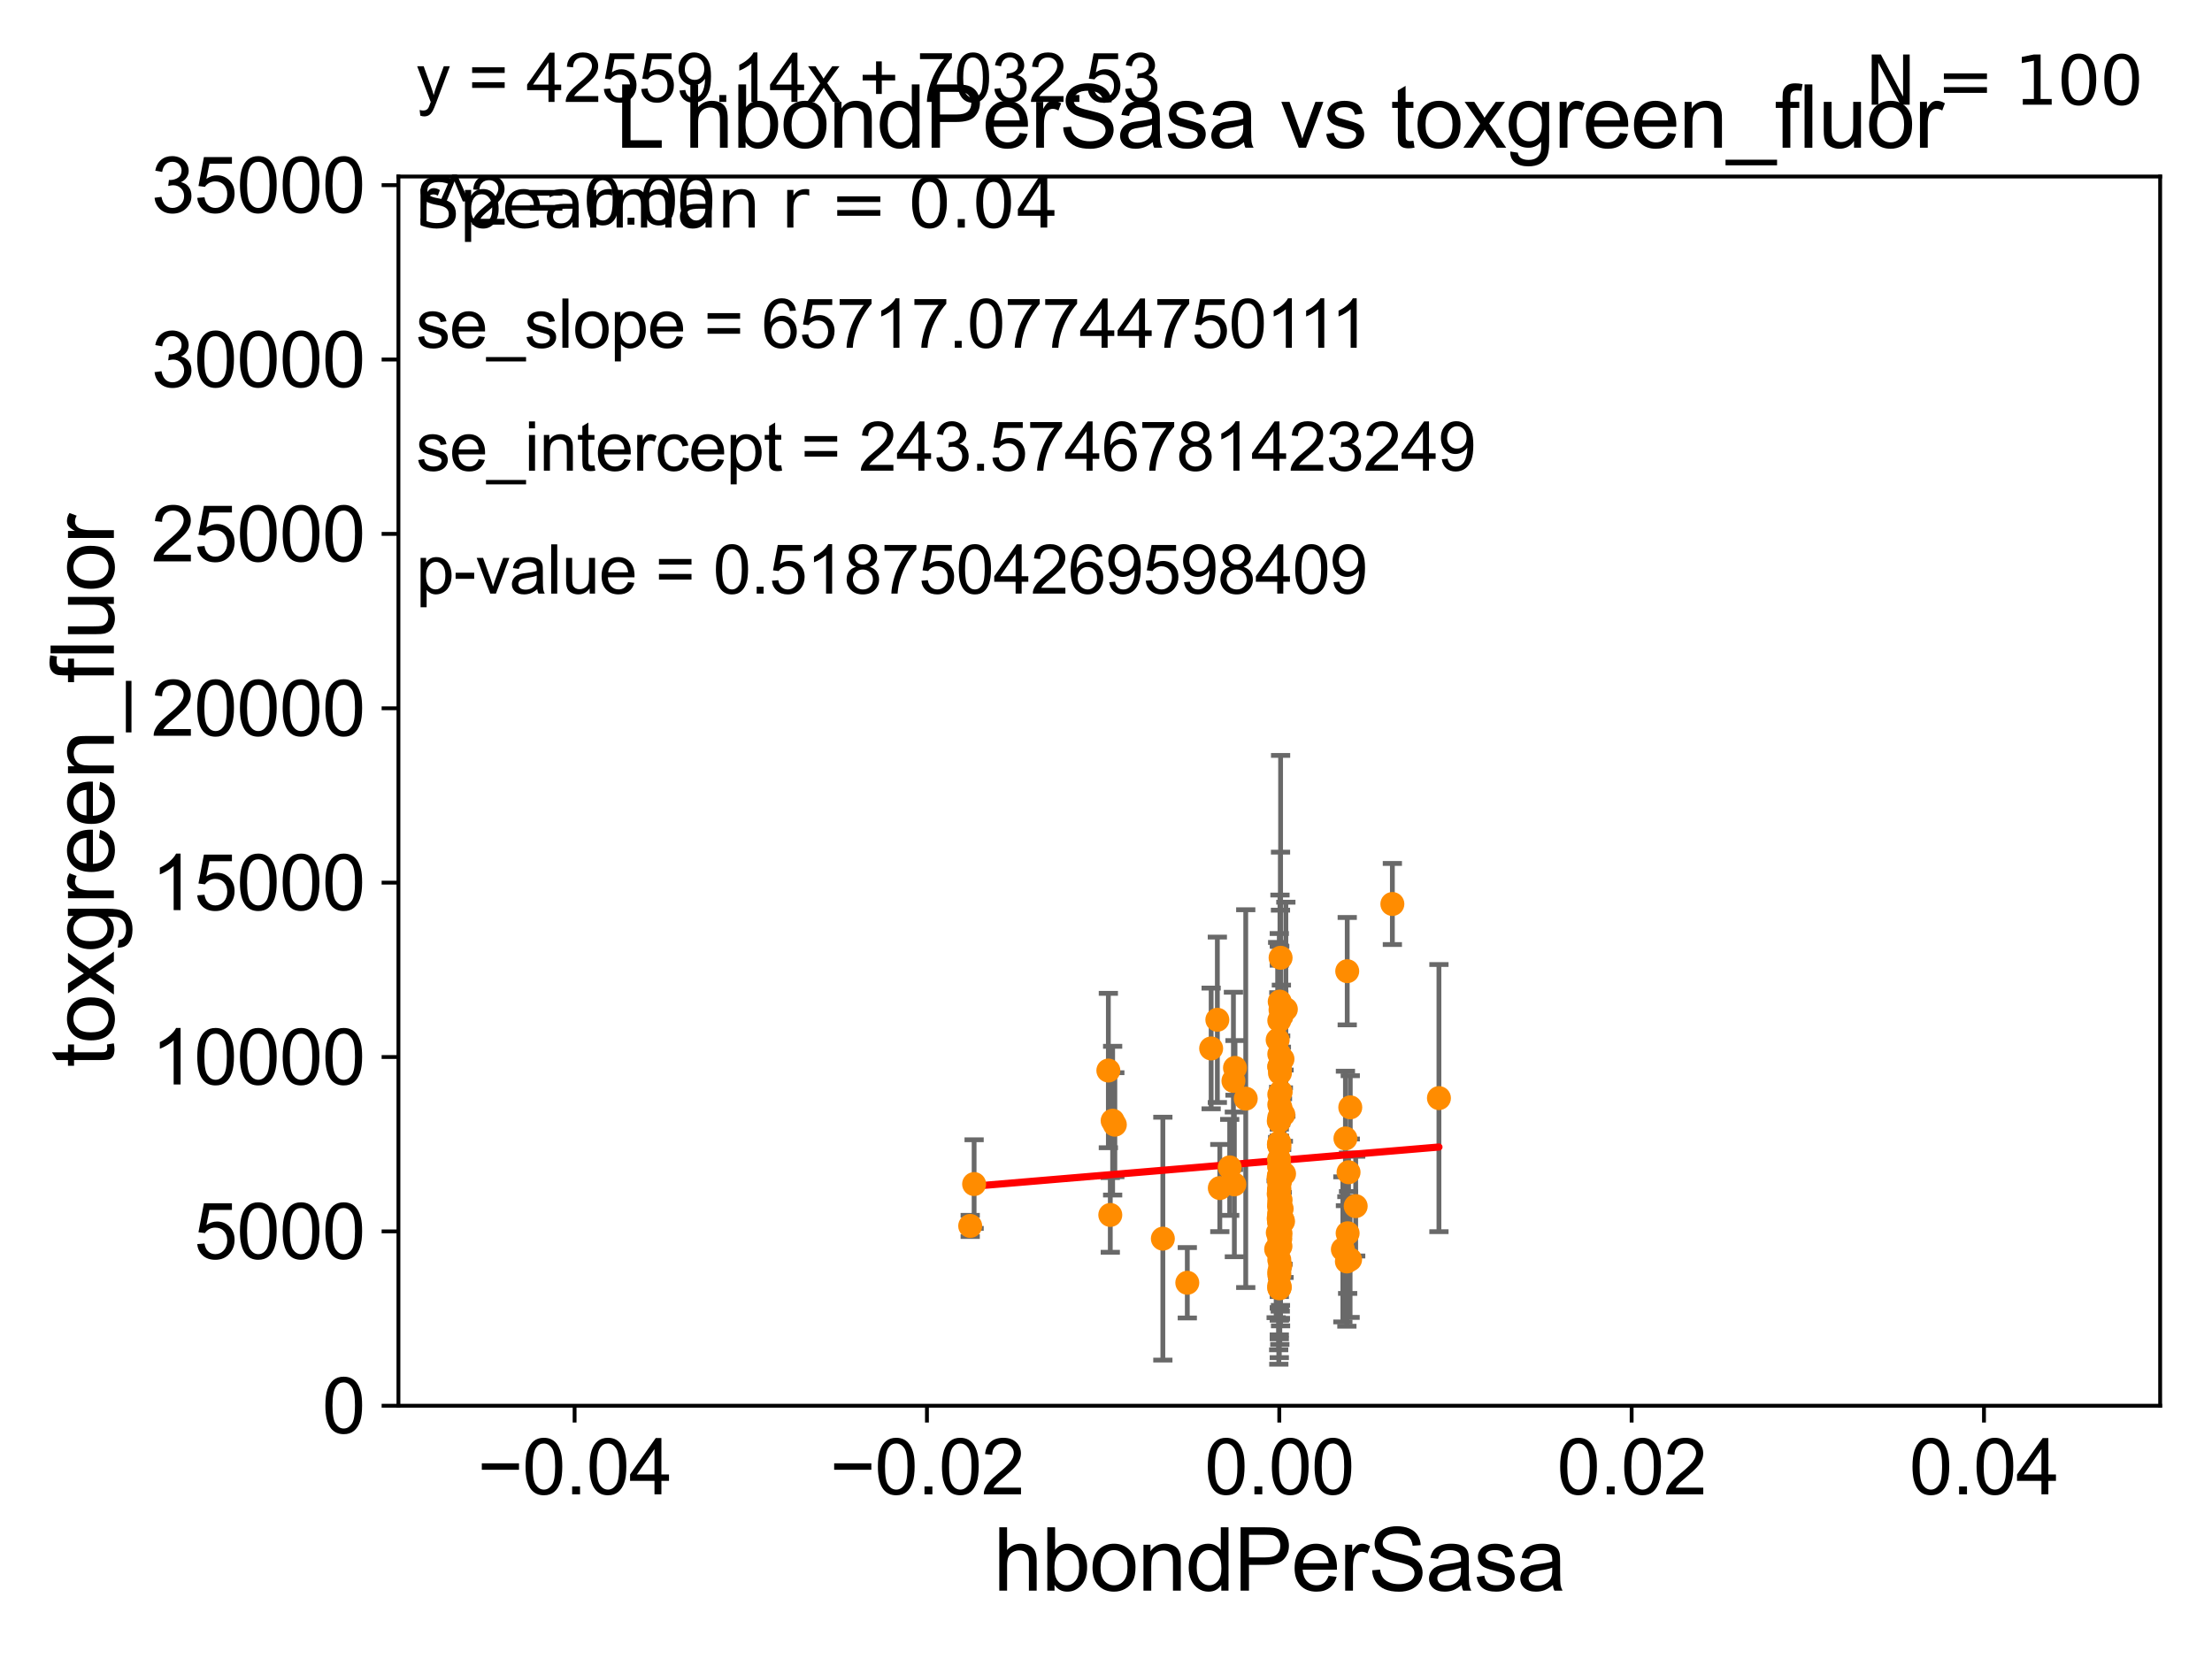 <?xml version="1.0" encoding="utf-8" standalone="no"?>
<!DOCTYPE svg PUBLIC "-//W3C//DTD SVG 1.1//EN"
  "http://www.w3.org/Graphics/SVG/1.1/DTD/svg11.dtd">
<svg xmlns:xlink="http://www.w3.org/1999/xlink" width="460.8pt" height="345.6pt" viewBox="0 0 460.8 345.6" xmlns="http://www.w3.org/2000/svg" version="1.1">
 <defs>
  <style type="text/css">*{stroke-linejoin: round; stroke-linecap: butt}</style>
 </defs>
 <g id="figure_1">
  <g id="patch_1">
   <path d="M 0 345.6 
L 460.8 345.6 
L 460.8 0 
L 0 0 
z
" style="fill: #ffffff"/>
  </g>
  <g id="axes_1">
   <g id="patch_2">
    <path d="M 83 292.84 
L 450 292.84 
L 450 36.775 
L 83 36.775 
z
" style="fill: #ffffff"/>
   </g>
   <g id="PathCollection_1">
    <defs>
     <path id="m21ec3eace7" d="M 0 1.118 
C 0.297 1.118 0.581 1 0.791 0.791 
C 1 0.581 1.118 0.297 1.118 0 
C 1.118 -0.297 1 -0.581 0.791 -0.791 
C 0.581 -1 0.297 -1.118 0 -1.118 
C -0.297 -1.118 -0.581 -1 -0.791 -0.791 
C -1 -0.581 -1.118 -0.297 -1.118 0 
C -1.118 0.297 -1 0.581 -0.791 0.791 
C -0.581 1 -0.297 1.118 0 1.118 
z
" style="stroke: #ff8c00"/>
    </defs>
    <g clip-path="url(#p3c8d8d751b)">
     <use xlink:href="#m21ec3eace7" x="266.5" y="246.355" style="fill: #ff8c00; stroke: #ff8c00"/>
     <use xlink:href="#m21ec3eace7" x="266.5" y="250.876" style="fill: #ff8c00; stroke: #ff8c00"/>
     <use xlink:href="#m21ec3eace7" x="279.744" y="260.268" style="fill: #ff8c00; stroke: #ff8c00"/>
     <use xlink:href="#m21ec3eace7" x="256.169" y="243.186" style="fill: #ff8c00; stroke: #ff8c00"/>
     <use xlink:href="#m21ec3eace7" x="253.596" y="212.437" style="fill: #ff8c00; stroke: #ff8c00"/>
     <use xlink:href="#m21ec3eace7" x="267.282" y="254.43" style="fill: #ff8c00; stroke: #ff8c00"/>
     <use xlink:href="#m21ec3eace7" x="266.429" y="247.937" style="fill: #ff8c00; stroke: #ff8c00"/>
     <use xlink:href="#m21ec3eace7" x="266.759" y="256.952" style="fill: #ff8c00; stroke: #ff8c00"/>
     <use xlink:href="#m21ec3eace7" x="266.5" y="256.876" style="fill: #ff8c00; stroke: #ff8c00"/>
     <use xlink:href="#m21ec3eace7" x="266.5" y="257.336" style="fill: #ff8c00; stroke: #ff8c00"/>
     <use xlink:href="#m21ec3eace7" x="266.5" y="247.463" style="fill: #ff8c00; stroke: #ff8c00"/>
     <use xlink:href="#m21ec3eace7" x="280.738" y="256.906" style="fill: #ff8c00; stroke: #ff8c00"/>
     <use xlink:href="#m21ec3eace7" x="231.784" y="233.457" style="fill: #ff8c00; stroke: #ff8c00"/>
     <use xlink:href="#m21ec3eace7" x="266.639" y="222.536" style="fill: #ff8c00; stroke: #ff8c00"/>
     <use xlink:href="#m21ec3eace7" x="266.757" y="210.362" style="fill: #ff8c00; stroke: #ff8c00"/>
     <use xlink:href="#m21ec3eace7" x="266.5" y="246.213" style="fill: #ff8c00; stroke: #ff8c00"/>
     <use xlink:href="#m21ec3eace7" x="266.771" y="249.974" style="fill: #ff8c00; stroke: #ff8c00"/>
     <use xlink:href="#m21ec3eace7" x="266.991" y="251.808" style="fill: #ff8c00; stroke: #ff8c00"/>
     <use xlink:href="#m21ec3eace7" x="266.805" y="232.438" style="fill: #ff8c00; stroke: #ff8c00"/>
     <use xlink:href="#m21ec3eace7" x="254.11" y="247.494" style="fill: #ff8c00; stroke: #ff8c00"/>
     <use xlink:href="#m21ec3eace7" x="266.772" y="199.519" style="fill: #ff8c00; stroke: #ff8c00"/>
     <use xlink:href="#m21ec3eace7" x="266.5" y="244.726" style="fill: #ff8c00; stroke: #ff8c00"/>
     <use xlink:href="#m21ec3eace7" x="266.935" y="211.676" style="fill: #ff8c00; stroke: #ff8c00"/>
     <use xlink:href="#m21ec3eace7" x="266.5" y="232.767" style="fill: #ff8c00; stroke: #ff8c00"/>
     <use xlink:href="#m21ec3eace7" x="266.5" y="230.111" style="fill: #ff8c00; stroke: #ff8c00"/>
     <use xlink:href="#m21ec3eace7" x="267.492" y="244.517" style="fill: #ff8c00; stroke: #ff8c00"/>
     <use xlink:href="#m21ec3eace7" x="266.745" y="230.773" style="fill: #ff8c00; stroke: #ff8c00"/>
     <use xlink:href="#m21ec3eace7" x="247.337" y="267.225" style="fill: #ff8c00; stroke: #ff8c00"/>
     <use xlink:href="#m21ec3eace7" x="266.5" y="219.585" style="fill: #ff8c00; stroke: #ff8c00"/>
     <use xlink:href="#m21ec3eace7" x="257.273" y="222.462" style="fill: #ff8c00; stroke: #ff8c00"/>
     <use xlink:href="#m21ec3eace7" x="266.787" y="227.469" style="fill: #ff8c00; stroke: #ff8c00"/>
     <use xlink:href="#m21ec3eace7" x="266.5" y="227.996" style="fill: #ff8c00; stroke: #ff8c00"/>
     <use xlink:href="#m21ec3eace7" x="252.305" y="218.41" style="fill: #ff8c00; stroke: #ff8c00"/>
     <use xlink:href="#m21ec3eace7" x="256.945" y="225.169" style="fill: #ff8c00; stroke: #ff8c00"/>
     <use xlink:href="#m21ec3eace7" x="266.588" y="208.655" style="fill: #ff8c00; stroke: #ff8c00"/>
     <use xlink:href="#m21ec3eace7" x="280.653" y="202.315" style="fill: #ff8c00; stroke: #ff8c00"/>
     <use xlink:href="#m21ec3eace7" x="266.5" y="268.213" style="fill: #ff8c00; stroke: #ff8c00"/>
     <use xlink:href="#m21ec3eace7" x="202.927" y="246.661" style="fill: #ff8c00; stroke: #ff8c00"/>
     <use xlink:href="#m21ec3eace7" x="266.71" y="258.039" style="fill: #ff8c00; stroke: #ff8c00"/>
     <use xlink:href="#m21ec3eace7" x="266.733" y="259.608" style="fill: #ff8c00; stroke: #ff8c00"/>
     <use xlink:href="#m21ec3eace7" x="266.5" y="265.544" style="fill: #ff8c00; stroke: #ff8c00"/>
     <use xlink:href="#m21ec3eace7" x="257.14" y="246.729" style="fill: #ff8c00; stroke: #ff8c00"/>
     <use xlink:href="#m21ec3eace7" x="266.704" y="263.658" style="fill: #ff8c00; stroke: #ff8c00"/>
     <use xlink:href="#m21ec3eace7" x="266.5" y="267.774" style="fill: #ff8c00; stroke: #ff8c00"/>
     <use xlink:href="#m21ec3eace7" x="266.5" y="252.935" style="fill: #ff8c00; stroke: #ff8c00"/>
     <use xlink:href="#m21ec3eace7" x="266.368" y="245.252" style="fill: #ff8c00; stroke: #ff8c00"/>
     <use xlink:href="#m21ec3eace7" x="266.391" y="233.523" style="fill: #ff8c00; stroke: #ff8c00"/>
     <use xlink:href="#m21ec3eace7" x="266.5" y="243.042" style="fill: #ff8c00; stroke: #ff8c00"/>
     <use xlink:href="#m21ec3eace7" x="266.504" y="244.695" style="fill: #ff8c00; stroke: #ff8c00"/>
     <use xlink:href="#m21ec3eace7" x="231.294" y="253.094" style="fill: #ff8c00; stroke: #ff8c00"/>
     <use xlink:href="#m21ec3eace7" x="280.93" y="244.201" style="fill: #ff8c00; stroke: #ff8c00"/>
     <use xlink:href="#m21ec3eace7" x="267.866" y="210.237" style="fill: #ff8c00; stroke: #ff8c00"/>
     <use xlink:href="#m21ec3eace7" x="299.757" y="228.754" style="fill: #ff8c00; stroke: #ff8c00"/>
     <use xlink:href="#m21ec3eace7" x="290.056" y="188.318" style="fill: #ff8c00; stroke: #ff8c00"/>
     <use xlink:href="#m21ec3eace7" x="280.581" y="262.788" style="fill: #ff8c00; stroke: #ff8c00"/>
     <use xlink:href="#m21ec3eace7" x="242.243" y="258.035" style="fill: #ff8c00; stroke: #ff8c00"/>
     <use xlink:href="#m21ec3eace7" x="267.163" y="220.617" style="fill: #ff8c00; stroke: #ff8c00"/>
     <use xlink:href="#m21ec3eace7" x="266.609" y="268.133" style="fill: #ff8c00; stroke: #ff8c00"/>
     <use xlink:href="#m21ec3eace7" x="281.286" y="230.683" style="fill: #ff8c00; stroke: #ff8c00"/>
     <use xlink:href="#m21ec3eace7" x="266.774" y="255.266" style="fill: #ff8c00; stroke: #ff8c00"/>
     <use xlink:href="#m21ec3eace7" x="266.5" y="238.555" style="fill: #ff8c00; stroke: #ff8c00"/>
     <use xlink:href="#m21ec3eace7" x="266.5" y="258.081" style="fill: #ff8c00; stroke: #ff8c00"/>
     <use xlink:href="#m21ec3eace7" x="266.5" y="268.377" style="fill: #ff8c00; stroke: #ff8c00"/>
     <use xlink:href="#m21ec3eace7" x="266.5" y="254.686" style="fill: #ff8c00; stroke: #ff8c00"/>
     <use xlink:href="#m21ec3eace7" x="266.5" y="264.906" style="fill: #ff8c00; stroke: #ff8c00"/>
     <use xlink:href="#m21ec3eace7" x="266.641" y="223.517" style="fill: #ff8c00; stroke: #ff8c00"/>
     <use xlink:href="#m21ec3eace7" x="266.5" y="254.653" style="fill: #ff8c00; stroke: #ff8c00"/>
     <use xlink:href="#m21ec3eace7" x="266.5" y="262.444" style="fill: #ff8c00; stroke: #ff8c00"/>
     <use xlink:href="#m21ec3eace7" x="266.5" y="222.208" style="fill: #ff8c00; stroke: #ff8c00"/>
     <use xlink:href="#m21ec3eace7" x="282.415" y="251.259" style="fill: #ff8c00; stroke: #ff8c00"/>
     <use xlink:href="#m21ec3eace7" x="266.399" y="245.488" style="fill: #ff8c00; stroke: #ff8c00"/>
     <use xlink:href="#m21ec3eace7" x="281.251" y="262.381" style="fill: #ff8c00; stroke: #ff8c00"/>
     <use xlink:href="#m21ec3eace7" x="267.121" y="253.998" style="fill: #ff8c00; stroke: #ff8c00"/>
     <use xlink:href="#m21ec3eace7" x="266.5" y="252.795" style="fill: #ff8c00; stroke: #ff8c00"/>
     <use xlink:href="#m21ec3eace7" x="266.5" y="238" style="fill: #ff8c00; stroke: #ff8c00"/>
     <use xlink:href="#m21ec3eace7" x="259.51" y="228.867" style="fill: #ff8c00; stroke: #ff8c00"/>
     <use xlink:href="#m21ec3eace7" x="266.377" y="248.698" style="fill: #ff8c00; stroke: #ff8c00"/>
     <use xlink:href="#m21ec3eace7" x="266.16" y="216.631" style="fill: #ff8c00; stroke: #ff8c00"/>
     <use xlink:href="#m21ec3eace7" x="266.5" y="243.02" style="fill: #ff8c00; stroke: #ff8c00"/>
     <use xlink:href="#m21ec3eace7" x="266.373" y="253.843" style="fill: #ff8c00; stroke: #ff8c00"/>
     <use xlink:href="#m21ec3eace7" x="266.5" y="238.707" style="fill: #ff8c00; stroke: #ff8c00"/>
     <use xlink:href="#m21ec3eace7" x="266.5" y="254.221" style="fill: #ff8c00; stroke: #ff8c00"/>
     <use xlink:href="#m21ec3eace7" x="266.795" y="245.247" style="fill: #ff8c00; stroke: #ff8c00"/>
     <use xlink:href="#m21ec3eace7" x="232.241" y="234.293" style="fill: #ff8c00; stroke: #ff8c00"/>
     <use xlink:href="#m21ec3eace7" x="266.623" y="246.215" style="fill: #ff8c00; stroke: #ff8c00"/>
     <use xlink:href="#m21ec3eace7" x="266.5" y="250.092" style="fill: #ff8c00; stroke: #ff8c00"/>
     <use xlink:href="#m21ec3eace7" x="267.346" y="232.181" style="fill: #ff8c00; stroke: #ff8c00"/>
     <use xlink:href="#m21ec3eace7" x="265.847" y="260.235" style="fill: #ff8c00; stroke: #ff8c00"/>
     <use xlink:href="#m21ec3eace7" x="230.89" y="223.011" style="fill: #ff8c00; stroke: #ff8c00"/>
     <use xlink:href="#m21ec3eace7" x="266.443" y="241.519" style="fill: #ff8c00; stroke: #ff8c00"/>
     <use xlink:href="#m21ec3eace7" x="266.5" y="212.59" style="fill: #ff8c00; stroke: #ff8c00"/>
     <use xlink:href="#m21ec3eace7" x="266.685" y="254.027" style="fill: #ff8c00; stroke: #ff8c00"/>
     <use xlink:href="#m21ec3eace7" x="202.111" y="255.382" style="fill: #ff8c00; stroke: #ff8c00"/>
     <use xlink:href="#m21ec3eace7" x="280.279" y="237.16" style="fill: #ff8c00; stroke: #ff8c00"/>
     <use xlink:href="#m21ec3eace7" x="266.188" y="256.795" style="fill: #ff8c00; stroke: #ff8c00"/>
     <use xlink:href="#m21ec3eace7" x="266.416" y="238.417" style="fill: #ff8c00; stroke: #ff8c00"/>
     <use xlink:href="#m21ec3eace7" x="266.5" y="222.186" style="fill: #ff8c00; stroke: #ff8c00"/>
     <use xlink:href="#m21ec3eace7" x="266.452" y="251.34" style="fill: #ff8c00; stroke: #ff8c00"/>
     <use xlink:href="#m21ec3eace7" x="266.474" y="233.554" style="fill: #ff8c00; stroke: #ff8c00"/>
     <use xlink:href="#m21ec3eace7" x="266.5" y="247.943" style="fill: #ff8c00; stroke: #ff8c00"/>
    </g>
   </g>
   <g id="matplotlib.axis_1">
    <g id="xtick_1">
     <g id="line2d_1">
      <defs>
       <path id="md363ace570" d="M 0 0 
L 0 3.5 
" style="stroke: #000000; stroke-width: 0.8"/>
      </defs>
      <g>
       <use xlink:href="#md363ace570" x="119.7" y="292.84" style="stroke: #000000; stroke-width: 0.8"/>
      </g>
     </g>
     <g id="text_1">
      <!-- −0.04 -->
      <g transform="translate(99.459 311.293)scale(0.16 -0.16)">
       <defs>
        <path id="ArialMT-2212" d="M 3381 1997 
L 356 1997 
L 356 2522 
L 3381 2522 
L 3381 1997 
z
" transform="scale(0.016)"/>
        <path id="ArialMT-30" d="M 266 2259 
Q 266 3072 433 3567 
Q 600 4063 929 4331 
Q 1259 4600 1759 4600 
Q 2128 4600 2406 4451 
Q 2684 4303 2865 4023 
Q 3047 3744 3150 3342 
Q 3253 2941 3253 2259 
Q 3253 1453 3087 958 
Q 2922 463 2592 192 
Q 2263 -78 1759 -78 
Q 1097 -78 719 397 
Q 266 969 266 2259 
z
M 844 2259 
Q 844 1131 1108 757 
Q 1372 384 1759 384 
Q 2147 384 2411 759 
Q 2675 1134 2675 2259 
Q 2675 3391 2411 3762 
Q 2147 4134 1753 4134 
Q 1366 4134 1134 3806 
Q 844 3388 844 2259 
z
" transform="scale(0.016)"/>
        <path id="ArialMT-2e" d="M 581 0 
L 581 641 
L 1222 641 
L 1222 0 
L 581 0 
z
" transform="scale(0.016)"/>
        <path id="ArialMT-34" d="M 2069 0 
L 2069 1097 
L 81 1097 
L 81 1613 
L 2172 4581 
L 2631 4581 
L 2631 1613 
L 3250 1613 
L 3250 1097 
L 2631 1097 
L 2631 0 
L 2069 0 
z
M 2069 1613 
L 2069 3678 
L 634 1613 
L 2069 1613 
z
" transform="scale(0.016)"/>
       </defs>
       <use xlink:href="#ArialMT-2212"/>
       <use xlink:href="#ArialMT-30" x="58.398"/>
       <use xlink:href="#ArialMT-2e" x="114.014"/>
       <use xlink:href="#ArialMT-30" x="141.797"/>
       <use xlink:href="#ArialMT-34" x="197.412"/>
      </g>
     </g>
    </g>
    <g id="xtick_2">
     <g id="line2d_2">
      <g>
       <use xlink:href="#md363ace570" x="193.1" y="292.84" style="stroke: #000000; stroke-width: 0.8"/>
      </g>
     </g>
     <g id="text_2">
      <!-- −0.02 -->
      <g transform="translate(172.859 311.293)scale(0.16 -0.16)">
       <defs>
        <path id="ArialMT-32" d="M 3222 541 
L 3222 0 
L 194 0 
Q 188 203 259 391 
Q 375 700 629 1000 
Q 884 1300 1366 1694 
Q 2113 2306 2375 2664 
Q 2638 3022 2638 3341 
Q 2638 3675 2398 3904 
Q 2159 4134 1775 4134 
Q 1369 4134 1125 3890 
Q 881 3647 878 3216 
L 300 3275 
Q 359 3922 746 4261 
Q 1134 4600 1788 4600 
Q 2447 4600 2831 4234 
Q 3216 3869 3216 3328 
Q 3216 3053 3103 2787 
Q 2991 2522 2730 2228 
Q 2469 1934 1863 1422 
Q 1356 997 1212 845 
Q 1069 694 975 541 
L 3222 541 
z
" transform="scale(0.016)"/>
       </defs>
       <use xlink:href="#ArialMT-2212"/>
       <use xlink:href="#ArialMT-30" x="58.398"/>
       <use xlink:href="#ArialMT-2e" x="114.014"/>
       <use xlink:href="#ArialMT-30" x="141.797"/>
       <use xlink:href="#ArialMT-32" x="197.412"/>
      </g>
     </g>
    </g>
    <g id="xtick_3">
     <g id="line2d_3">
      <g>
       <use xlink:href="#md363ace570" x="266.5" y="292.84" style="stroke: #000000; stroke-width: 0.8"/>
      </g>
     </g>
     <g id="text_3">
      <!-- 0.00 -->
      <g transform="translate(250.931 311.293)scale(0.16 -0.16)">
       <use xlink:href="#ArialMT-30"/>
       <use xlink:href="#ArialMT-2e" x="55.615"/>
       <use xlink:href="#ArialMT-30" x="83.398"/>
       <use xlink:href="#ArialMT-30" x="139.014"/>
      </g>
     </g>
    </g>
    <g id="xtick_4">
     <g id="line2d_4">
      <g>
       <use xlink:href="#md363ace570" x="339.9" y="292.84" style="stroke: #000000; stroke-width: 0.8"/>
      </g>
     </g>
     <g id="text_4">
      <!-- 0.02 -->
      <g transform="translate(324.331 311.293)scale(0.16 -0.16)">
       <use xlink:href="#ArialMT-30"/>
       <use xlink:href="#ArialMT-2e" x="55.615"/>
       <use xlink:href="#ArialMT-30" x="83.398"/>
       <use xlink:href="#ArialMT-32" x="139.014"/>
      </g>
     </g>
    </g>
    <g id="xtick_5">
     <g id="line2d_5">
      <g>
       <use xlink:href="#md363ace570" x="413.3" y="292.84" style="stroke: #000000; stroke-width: 0.8"/>
      </g>
     </g>
     <g id="text_5">
      <!-- 0.04 -->
      <g transform="translate(397.731 311.293)scale(0.16 -0.16)">
       <use xlink:href="#ArialMT-30"/>
       <use xlink:href="#ArialMT-2e" x="55.615"/>
       <use xlink:href="#ArialMT-30" x="83.398"/>
       <use xlink:href="#ArialMT-34" x="139.014"/>
      </g>
     </g>
    </g>
    <g id="text_6">
     <!-- hbondPerSasa -->
     <g transform="translate(206.958 331.357)scale(0.18 -0.18)">
      <defs>
       <path id="ArialMT-68" d="M 422 0 
L 422 4581 
L 984 4581 
L 984 2938 
Q 1378 3394 1978 3394 
Q 2347 3394 2619 3248 
Q 2891 3103 3008 2847 
Q 3125 2591 3125 2103 
L 3125 0 
L 2563 0 
L 2563 2103 
Q 2563 2525 2380 2717 
Q 2197 2909 1863 2909 
Q 1613 2909 1392 2779 
Q 1172 2650 1078 2428 
Q 984 2206 984 1816 
L 984 0 
L 422 0 
z
" transform="scale(0.016)"/>
       <path id="ArialMT-62" d="M 941 0 
L 419 0 
L 419 4581 
L 981 4581 
L 981 2947 
Q 1338 3394 1891 3394 
Q 2197 3394 2470 3270 
Q 2744 3147 2920 2923 
Q 3097 2700 3197 2384 
Q 3297 2069 3297 1709 
Q 3297 856 2875 390 
Q 2453 -75 1863 -75 
Q 1275 -75 941 416 
L 941 0 
z
M 934 1684 
Q 934 1088 1097 822 
Q 1363 388 1816 388 
Q 2184 388 2453 708 
Q 2722 1028 2722 1663 
Q 2722 2313 2464 2622 
Q 2206 2931 1841 2931 
Q 1472 2931 1203 2611 
Q 934 2291 934 1684 
z
" transform="scale(0.016)"/>
       <path id="ArialMT-6f" d="M 213 1659 
Q 213 2581 725 3025 
Q 1153 3394 1769 3394 
Q 2453 3394 2887 2945 
Q 3322 2497 3322 1706 
Q 3322 1066 3130 698 
Q 2938 331 2570 128 
Q 2203 -75 1769 -75 
Q 1072 -75 642 372 
Q 213 819 213 1659 
z
M 791 1659 
Q 791 1022 1069 705 
Q 1347 388 1769 388 
Q 2188 388 2466 706 
Q 2744 1025 2744 1678 
Q 2744 2294 2464 2611 
Q 2184 2928 1769 2928 
Q 1347 2928 1069 2612 
Q 791 2297 791 1659 
z
" transform="scale(0.016)"/>
       <path id="ArialMT-6e" d="M 422 0 
L 422 3319 
L 928 3319 
L 928 2847 
Q 1294 3394 1984 3394 
Q 2284 3394 2536 3286 
Q 2788 3178 2913 3003 
Q 3038 2828 3088 2588 
Q 3119 2431 3119 2041 
L 3119 0 
L 2556 0 
L 2556 2019 
Q 2556 2363 2490 2533 
Q 2425 2703 2258 2804 
Q 2091 2906 1866 2906 
Q 1506 2906 1245 2678 
Q 984 2450 984 1813 
L 984 0 
L 422 0 
z
" transform="scale(0.016)"/>
       <path id="ArialMT-64" d="M 2575 0 
L 2575 419 
Q 2259 -75 1647 -75 
Q 1250 -75 917 144 
Q 584 363 401 755 
Q 219 1147 219 1656 
Q 219 2153 384 2558 
Q 550 2963 881 3178 
Q 1213 3394 1622 3394 
Q 1922 3394 2156 3267 
Q 2391 3141 2538 2938 
L 2538 4581 
L 3097 4581 
L 3097 0 
L 2575 0 
z
M 797 1656 
Q 797 1019 1065 703 
Q 1334 388 1700 388 
Q 2069 388 2326 689 
Q 2584 991 2584 1609 
Q 2584 2291 2321 2609 
Q 2059 2928 1675 2928 
Q 1300 2928 1048 2622 
Q 797 2316 797 1656 
z
" transform="scale(0.016)"/>
       <path id="ArialMT-50" d="M 494 0 
L 494 4581 
L 2222 4581 
Q 2678 4581 2919 4538 
Q 3256 4481 3484 4323 
Q 3713 4166 3852 3881 
Q 3991 3597 3991 3256 
Q 3991 2672 3619 2267 
Q 3247 1863 2275 1863 
L 1100 1863 
L 1100 0 
L 494 0 
z
M 1100 2403 
L 2284 2403 
Q 2872 2403 3119 2622 
Q 3366 2841 3366 3238 
Q 3366 3525 3220 3729 
Q 3075 3934 2838 4000 
Q 2684 4041 2272 4041 
L 1100 4041 
L 1100 2403 
z
" transform="scale(0.016)"/>
       <path id="ArialMT-65" d="M 2694 1069 
L 3275 997 
Q 3138 488 2766 206 
Q 2394 -75 1816 -75 
Q 1088 -75 661 373 
Q 234 822 234 1631 
Q 234 2469 665 2931 
Q 1097 3394 1784 3394 
Q 2450 3394 2872 2941 
Q 3294 2488 3294 1666 
Q 3294 1616 3291 1516 
L 816 1516 
Q 847 969 1125 678 
Q 1403 388 1819 388 
Q 2128 388 2347 550 
Q 2566 713 2694 1069 
z
M 847 1978 
L 2700 1978 
Q 2663 2397 2488 2606 
Q 2219 2931 1791 2931 
Q 1403 2931 1139 2672 
Q 875 2413 847 1978 
z
" transform="scale(0.016)"/>
       <path id="ArialMT-72" d="M 416 0 
L 416 3319 
L 922 3319 
L 922 2816 
Q 1116 3169 1280 3281 
Q 1444 3394 1641 3394 
Q 1925 3394 2219 3213 
L 2025 2691 
Q 1819 2813 1613 2813 
Q 1428 2813 1281 2702 
Q 1134 2591 1072 2394 
Q 978 2094 978 1738 
L 978 0 
L 416 0 
z
" transform="scale(0.016)"/>
       <path id="ArialMT-53" d="M 288 1472 
L 859 1522 
Q 900 1178 1048 958 
Q 1197 738 1509 602 
Q 1822 466 2213 466 
Q 2559 466 2825 569 
Q 3091 672 3220 851 
Q 3350 1031 3350 1244 
Q 3350 1459 3225 1620 
Q 3100 1781 2813 1891 
Q 2628 1963 1997 2114 
Q 1366 2266 1113 2400 
Q 784 2572 623 2826 
Q 463 3081 463 3397 
Q 463 3744 659 4045 
Q 856 4347 1234 4503 
Q 1613 4659 2075 4659 
Q 2584 4659 2973 4495 
Q 3363 4331 3572 4012 
Q 3781 3694 3797 3291 
L 3216 3247 
Q 3169 3681 2898 3903 
Q 2628 4125 2100 4125 
Q 1550 4125 1298 3923 
Q 1047 3722 1047 3438 
Q 1047 3191 1225 3031 
Q 1400 2872 2139 2705 
Q 2878 2538 3153 2413 
Q 3553 2228 3743 1945 
Q 3934 1663 3934 1294 
Q 3934 928 3725 604 
Q 3516 281 3123 101 
Q 2731 -78 2241 -78 
Q 1619 -78 1198 103 
Q 778 284 539 648 
Q 300 1013 288 1472 
z
" transform="scale(0.016)"/>
       <path id="ArialMT-61" d="M 2588 409 
Q 2275 144 1986 34 
Q 1697 -75 1366 -75 
Q 819 -75 525 192 
Q 231 459 231 875 
Q 231 1119 342 1320 
Q 453 1522 633 1644 
Q 813 1766 1038 1828 
Q 1203 1872 1538 1913 
Q 2219 1994 2541 2106 
Q 2544 2222 2544 2253 
Q 2544 2597 2384 2738 
Q 2169 2928 1744 2928 
Q 1347 2928 1158 2789 
Q 969 2650 878 2297 
L 328 2372 
Q 403 2725 575 2942 
Q 747 3159 1072 3276 
Q 1397 3394 1825 3394 
Q 2250 3394 2515 3294 
Q 2781 3194 2906 3042 
Q 3031 2891 3081 2659 
Q 3109 2516 3109 2141 
L 3109 1391 
Q 3109 606 3145 398 
Q 3181 191 3288 0 
L 2700 0 
Q 2613 175 2588 409 
z
M 2541 1666 
Q 2234 1541 1622 1453 
Q 1275 1403 1131 1340 
Q 988 1278 909 1158 
Q 831 1038 831 891 
Q 831 666 1001 516 
Q 1172 366 1500 366 
Q 1825 366 2078 508 
Q 2331 650 2450 897 
Q 2541 1088 2541 1459 
L 2541 1666 
z
" transform="scale(0.016)"/>
       <path id="ArialMT-73" d="M 197 991 
L 753 1078 
Q 800 744 1014 566 
Q 1228 388 1613 388 
Q 2000 388 2187 545 
Q 2375 703 2375 916 
Q 2375 1106 2209 1216 
Q 2094 1291 1634 1406 
Q 1016 1563 777 1677 
Q 538 1791 414 1992 
Q 291 2194 291 2438 
Q 291 2659 392 2848 
Q 494 3038 669 3163 
Q 800 3259 1026 3326 
Q 1253 3394 1513 3394 
Q 1903 3394 2198 3281 
Q 2494 3169 2634 2976 
Q 2775 2784 2828 2463 
L 2278 2388 
Q 2241 2644 2061 2787 
Q 1881 2931 1553 2931 
Q 1166 2931 1000 2803 
Q 834 2675 834 2503 
Q 834 2394 903 2306 
Q 972 2216 1119 2156 
Q 1203 2125 1616 2013 
Q 2213 1853 2448 1751 
Q 2684 1650 2818 1456 
Q 2953 1263 2953 975 
Q 2953 694 2789 445 
Q 2625 197 2315 61 
Q 2006 -75 1616 -75 
Q 969 -75 630 194 
Q 291 463 197 991 
z
" transform="scale(0.016)"/>
      </defs>
      <use xlink:href="#ArialMT-68"/>
      <use xlink:href="#ArialMT-62" x="55.615"/>
      <use xlink:href="#ArialMT-6f" x="111.23"/>
      <use xlink:href="#ArialMT-6e" x="166.846"/>
      <use xlink:href="#ArialMT-64" x="222.461"/>
      <use xlink:href="#ArialMT-50" x="278.076"/>
      <use xlink:href="#ArialMT-65" x="344.775"/>
      <use xlink:href="#ArialMT-72" x="400.391"/>
      <use xlink:href="#ArialMT-53" x="433.691"/>
      <use xlink:href="#ArialMT-61" x="500.391"/>
      <use xlink:href="#ArialMT-73" x="556.006"/>
      <use xlink:href="#ArialMT-61" x="606.006"/>
     </g>
    </g>
   </g>
   <g id="matplotlib.axis_2">
    <g id="ytick_1">
     <g id="line2d_6">
      <defs>
       <path id="mffcccc45e0" d="M 0 0 
L -3.5 0 
" style="stroke: #000000; stroke-width: 0.8"/>
      </defs>
      <g>
       <use xlink:href="#mffcccc45e0" x="83" y="292.84" style="stroke: #000000; stroke-width: 0.8"/>
      </g>
     </g>
     <g id="text_7">
      <!-- 0 -->
      <g transform="translate(67.103 298.566)scale(0.16 -0.16)">
       <use xlink:href="#ArialMT-30"/>
      </g>
     </g>
    </g>
    <g id="ytick_2">
     <g id="line2d_7">
      <g>
       <use xlink:href="#mffcccc45e0" x="83" y="256.516" style="stroke: #000000; stroke-width: 0.8"/>
      </g>
     </g>
     <g id="text_8">
      <!-- 5000 -->
      <g transform="translate(40.41 262.242)scale(0.16 -0.16)">
       <defs>
        <path id="ArialMT-35" d="M 266 1200 
L 856 1250 
Q 922 819 1161 601 
Q 1400 384 1738 384 
Q 2144 384 2425 690 
Q 2706 997 2706 1503 
Q 2706 1984 2436 2262 
Q 2166 2541 1728 2541 
Q 1456 2541 1237 2417 
Q 1019 2294 894 2097 
L 366 2166 
L 809 4519 
L 3088 4519 
L 3088 3981 
L 1259 3981 
L 1013 2750 
Q 1425 3038 1878 3038 
Q 2478 3038 2890 2622 
Q 3303 2206 3303 1553 
Q 3303 931 2941 478 
Q 2500 -78 1738 -78 
Q 1113 -78 717 272 
Q 322 622 266 1200 
z
" transform="scale(0.016)"/>
       </defs>
       <use xlink:href="#ArialMT-35"/>
       <use xlink:href="#ArialMT-30" x="55.615"/>
       <use xlink:href="#ArialMT-30" x="111.23"/>
       <use xlink:href="#ArialMT-30" x="166.846"/>
      </g>
     </g>
    </g>
    <g id="ytick_3">
     <g id="line2d_8">
      <g>
       <use xlink:href="#mffcccc45e0" x="83" y="220.192" style="stroke: #000000; stroke-width: 0.8"/>
      </g>
     </g>
     <g id="text_9">
      <!-- 10000 -->
      <g transform="translate(31.512 225.918)scale(0.16 -0.16)">
       <defs>
        <path id="ArialMT-31" d="M 2384 0 
L 1822 0 
L 1822 3584 
Q 1619 3391 1289 3197 
Q 959 3003 697 2906 
L 697 3450 
Q 1169 3672 1522 3987 
Q 1875 4303 2022 4600 
L 2384 4600 
L 2384 0 
z
" transform="scale(0.016)"/>
       </defs>
       <use xlink:href="#ArialMT-31"/>
       <use xlink:href="#ArialMT-30" x="55.615"/>
       <use xlink:href="#ArialMT-30" x="111.23"/>
       <use xlink:href="#ArialMT-30" x="166.846"/>
       <use xlink:href="#ArialMT-30" x="222.461"/>
      </g>
     </g>
    </g>
    <g id="ytick_4">
     <g id="line2d_9">
      <g>
       <use xlink:href="#mffcccc45e0" x="83" y="183.867" style="stroke: #000000; stroke-width: 0.8"/>
      </g>
     </g>
     <g id="text_10">
      <!-- 15000 -->
      <g transform="translate(31.512 189.594)scale(0.16 -0.16)">
       <use xlink:href="#ArialMT-31"/>
       <use xlink:href="#ArialMT-35" x="55.615"/>
       <use xlink:href="#ArialMT-30" x="111.23"/>
       <use xlink:href="#ArialMT-30" x="166.846"/>
       <use xlink:href="#ArialMT-30" x="222.461"/>
      </g>
     </g>
    </g>
    <g id="ytick_5">
     <g id="line2d_10">
      <g>
       <use xlink:href="#mffcccc45e0" x="83" y="147.543" style="stroke: #000000; stroke-width: 0.8"/>
      </g>
     </g>
     <g id="text_11">
      <!-- 20000 -->
      <g transform="translate(31.512 153.27)scale(0.16 -0.16)">
       <use xlink:href="#ArialMT-32"/>
       <use xlink:href="#ArialMT-30" x="55.615"/>
       <use xlink:href="#ArialMT-30" x="111.23"/>
       <use xlink:href="#ArialMT-30" x="166.846"/>
       <use xlink:href="#ArialMT-30" x="222.461"/>
      </g>
     </g>
    </g>
    <g id="ytick_6">
     <g id="line2d_11">
      <g>
       <use xlink:href="#mffcccc45e0" x="83" y="111.219" style="stroke: #000000; stroke-width: 0.8"/>
      </g>
     </g>
     <g id="text_12">
      <!-- 25000 -->
      <g transform="translate(31.512 116.945)scale(0.16 -0.16)">
       <use xlink:href="#ArialMT-32"/>
       <use xlink:href="#ArialMT-35" x="55.615"/>
       <use xlink:href="#ArialMT-30" x="111.23"/>
       <use xlink:href="#ArialMT-30" x="166.846"/>
       <use xlink:href="#ArialMT-30" x="222.461"/>
      </g>
     </g>
    </g>
    <g id="ytick_7">
     <g id="line2d_12">
      <g>
       <use xlink:href="#mffcccc45e0" x="83" y="74.895" style="stroke: #000000; stroke-width: 0.8"/>
      </g>
     </g>
     <g id="text_13">
      <!-- 30000 -->
      <g transform="translate(31.512 80.621)scale(0.16 -0.16)">
       <defs>
        <path id="ArialMT-33" d="M 269 1209 
L 831 1284 
Q 928 806 1161 595 
Q 1394 384 1728 384 
Q 2125 384 2398 659 
Q 2672 934 2672 1341 
Q 2672 1728 2419 1979 
Q 2166 2231 1775 2231 
Q 1616 2231 1378 2169 
L 1441 2663 
Q 1497 2656 1531 2656 
Q 1891 2656 2178 2843 
Q 2466 3031 2466 3422 
Q 2466 3731 2256 3934 
Q 2047 4138 1716 4138 
Q 1388 4138 1169 3931 
Q 950 3725 888 3313 
L 325 3413 
Q 428 3978 793 4289 
Q 1159 4600 1703 4600 
Q 2078 4600 2393 4439 
Q 2709 4278 2876 4000 
Q 3044 3722 3044 3409 
Q 3044 3113 2884 2869 
Q 2725 2625 2413 2481 
Q 2819 2388 3044 2092 
Q 3269 1797 3269 1353 
Q 3269 753 2831 336 
Q 2394 -81 1725 -81 
Q 1122 -81 723 278 
Q 325 638 269 1209 
z
" transform="scale(0.016)"/>
       </defs>
       <use xlink:href="#ArialMT-33"/>
       <use xlink:href="#ArialMT-30" x="55.615"/>
       <use xlink:href="#ArialMT-30" x="111.23"/>
       <use xlink:href="#ArialMT-30" x="166.846"/>
       <use xlink:href="#ArialMT-30" x="222.461"/>
      </g>
     </g>
    </g>
    <g id="ytick_8">
     <g id="line2d_13">
      <g>
       <use xlink:href="#mffcccc45e0" x="83" y="38.571" style="stroke: #000000; stroke-width: 0.8"/>
      </g>
     </g>
     <g id="text_14">
      <!-- 35000 -->
      <g transform="translate(31.512 44.297)scale(0.16 -0.16)">
       <use xlink:href="#ArialMT-33"/>
       <use xlink:href="#ArialMT-35" x="55.615"/>
       <use xlink:href="#ArialMT-30" x="111.23"/>
       <use xlink:href="#ArialMT-30" x="166.846"/>
       <use xlink:href="#ArialMT-30" x="222.461"/>
      </g>
     </g>
    </g>
    <g id="text_15">
     <!-- toxgreen_fluor -->
     <g transform="translate(23.724 222.34)rotate(-90)scale(0.18 -0.18)">
      <defs>
       <path id="ArialMT-74" d="M 1650 503 
L 1731 6 
Q 1494 -44 1306 -44 
Q 1000 -44 831 53 
Q 663 150 594 308 
Q 525 466 525 972 
L 525 2881 
L 113 2881 
L 113 3319 
L 525 3319 
L 525 4141 
L 1084 4478 
L 1084 3319 
L 1650 3319 
L 1650 2881 
L 1084 2881 
L 1084 941 
Q 1084 700 1114 631 
Q 1144 563 1211 522 
Q 1278 481 1403 481 
Q 1497 481 1650 503 
z
" transform="scale(0.016)"/>
       <path id="ArialMT-78" d="M 47 0 
L 1259 1725 
L 138 3319 
L 841 3319 
L 1350 2541 
Q 1494 2319 1581 2169 
Q 1719 2375 1834 2534 
L 2394 3319 
L 3066 3319 
L 1919 1756 
L 3153 0 
L 2463 0 
L 1781 1031 
L 1600 1309 
L 728 0 
L 47 0 
z
" transform="scale(0.016)"/>
       <path id="ArialMT-67" d="M 319 -275 
L 866 -356 
Q 900 -609 1056 -725 
Q 1266 -881 1628 -881 
Q 2019 -881 2231 -725 
Q 2444 -569 2519 -288 
Q 2563 -116 2559 434 
Q 2191 0 1641 0 
Q 956 0 581 494 
Q 206 988 206 1678 
Q 206 2153 378 2554 
Q 550 2956 876 3175 
Q 1203 3394 1644 3394 
Q 2231 3394 2613 2919 
L 2613 3319 
L 3131 3319 
L 3131 450 
Q 3131 -325 2973 -648 
Q 2816 -972 2473 -1159 
Q 2131 -1347 1631 -1347 
Q 1038 -1347 672 -1080 
Q 306 -813 319 -275 
z
M 784 1719 
Q 784 1066 1043 766 
Q 1303 466 1694 466 
Q 2081 466 2343 764 
Q 2606 1063 2606 1700 
Q 2606 2309 2336 2618 
Q 2066 2928 1684 2928 
Q 1309 2928 1046 2623 
Q 784 2319 784 1719 
z
" transform="scale(0.016)"/>
       <path id="ArialMT-5f" d="M -97 -1272 
L -97 -866 
L 3631 -866 
L 3631 -1272 
L -97 -1272 
z
" transform="scale(0.016)"/>
       <path id="ArialMT-66" d="M 556 0 
L 556 2881 
L 59 2881 
L 59 3319 
L 556 3319 
L 556 3672 
Q 556 4006 616 4169 
Q 697 4388 901 4523 
Q 1106 4659 1475 4659 
Q 1713 4659 2000 4603 
L 1916 4113 
Q 1741 4144 1584 4144 
Q 1328 4144 1222 4034 
Q 1116 3925 1116 3625 
L 1116 3319 
L 1763 3319 
L 1763 2881 
L 1116 2881 
L 1116 0 
L 556 0 
z
" transform="scale(0.016)"/>
       <path id="ArialMT-6c" d="M 409 0 
L 409 4581 
L 972 4581 
L 972 0 
L 409 0 
z
" transform="scale(0.016)"/>
       <path id="ArialMT-75" d="M 2597 0 
L 2597 488 
Q 2209 -75 1544 -75 
Q 1250 -75 995 37 
Q 741 150 617 320 
Q 494 491 444 738 
Q 409 903 409 1263 
L 409 3319 
L 972 3319 
L 972 1478 
Q 972 1038 1006 884 
Q 1059 663 1231 536 
Q 1403 409 1656 409 
Q 1909 409 2131 539 
Q 2353 669 2445 892 
Q 2538 1116 2538 1541 
L 2538 3319 
L 3100 3319 
L 3100 0 
L 2597 0 
z
" transform="scale(0.016)"/>
      </defs>
      <use xlink:href="#ArialMT-74"/>
      <use xlink:href="#ArialMT-6f" x="27.783"/>
      <use xlink:href="#ArialMT-78" x="83.398"/>
      <use xlink:href="#ArialMT-67" x="133.398"/>
      <use xlink:href="#ArialMT-72" x="189.014"/>
      <use xlink:href="#ArialMT-65" x="222.314"/>
      <use xlink:href="#ArialMT-65" x="277.93"/>
      <use xlink:href="#ArialMT-6e" x="333.545"/>
      <use xlink:href="#ArialMT-5f" x="389.16"/>
      <use xlink:href="#ArialMT-66" x="444.775"/>
      <use xlink:href="#ArialMT-6c" x="472.559"/>
      <use xlink:href="#ArialMT-75" x="494.775"/>
      <use xlink:href="#ArialMT-6f" x="550.391"/>
      <use xlink:href="#ArialMT-72" x="606.006"/>
     </g>
    </g>
   </g>
   <g id="LineCollection_1">
    <path d="M 266.5 258.956 
L 266.5 233.754 
" clip-path="url(#p3c8d8d751b)" style="fill: none; stroke: #696969"/>
    <path d="M 266.5 257.841 
L 266.5 243.911 
" clip-path="url(#p3c8d8d751b)" style="fill: none; stroke: #696969"/>
    <path d="M 279.744 275.379 
L 279.744 245.158 
" clip-path="url(#p3c8d8d751b)" style="fill: none; stroke: #696969"/>
    <path d="M 256.169 253.181 
L 256.169 233.191 
" clip-path="url(#p3c8d8d751b)" style="fill: none; stroke: #696969"/>
    <path d="M 253.596 229.665 
L 253.596 195.21 
" clip-path="url(#p3c8d8d751b)" style="fill: none; stroke: #696969"/>
    <path d="M 267.282 263.356 
L 267.282 245.504 
" clip-path="url(#p3c8d8d751b)" style="fill: none; stroke: #696969"/>
    <path d="M 266.429 262.278 
L 266.429 233.597 
" clip-path="url(#p3c8d8d751b)" style="fill: none; stroke: #696969"/>
    <path d="M 266.759 276.201 
L 266.759 237.704 
" clip-path="url(#p3c8d8d751b)" style="fill: none; stroke: #696969"/>
    <path d="M 266.5 263.461 
L 266.5 250.292 
" clip-path="url(#p3c8d8d751b)" style="fill: none; stroke: #696969"/>
    <path d="M 266.5 270.099 
L 266.5 244.574 
" clip-path="url(#p3c8d8d751b)" style="fill: none; stroke: #696969"/>
    <path d="M 266.5 260.564 
L 266.5 234.362 
" clip-path="url(#p3c8d8d751b)" style="fill: none; stroke: #696969"/>
    <path d="M 280.738 269.448 
L 280.738 244.363 
" clip-path="url(#p3c8d8d751b)" style="fill: none; stroke: #696969"/>
    <path d="M 231.784 248.952 
L 231.784 217.963 
" clip-path="url(#p3c8d8d751b)" style="fill: none; stroke: #696969"/>
    <path d="M 266.639 245.106 
L 266.639 199.966 
" clip-path="url(#p3c8d8d751b)" style="fill: none; stroke: #696969"/>
    <path d="M 266.757 243.205 
L 266.757 177.519 
" clip-path="url(#p3c8d8d751b)" style="fill: none; stroke: #696969"/>
    <path d="M 266.5 257.2 
L 266.5 235.226 
" clip-path="url(#p3c8d8d751b)" style="fill: none; stroke: #696969"/>
    <path d="M 266.771 265.704 
L 266.771 234.245 
" clip-path="url(#p3c8d8d751b)" style="fill: none; stroke: #696969"/>
    <path d="M 266.991 264.14 
L 266.991 239.476 
" clip-path="url(#p3c8d8d751b)" style="fill: none; stroke: #696969"/>
    <path d="M 266.805 241.415 
L 266.805 223.461 
" clip-path="url(#p3c8d8d751b)" style="fill: none; stroke: #696969"/>
    <path d="M 254.11 256.575 
L 254.11 238.412 
" clip-path="url(#p3c8d8d751b)" style="fill: none; stroke: #696969"/>
    <path d="M 266.772 241.67 
L 266.772 157.368 
" clip-path="url(#p3c8d8d751b)" style="fill: none; stroke: #696969"/>
    <path d="M 266.5 252.803 
L 266.5 236.648 
" clip-path="url(#p3c8d8d751b)" style="fill: none; stroke: #696969"/>
    <path d="M 266.935 218.136 
L 266.935 205.216 
" clip-path="url(#p3c8d8d751b)" style="fill: none; stroke: #696969"/>
    <path d="M 266.5 249.305 
L 266.5 216.229 
" clip-path="url(#p3c8d8d751b)" style="fill: none; stroke: #696969"/>
    <path d="M 266.5 247.286 
L 266.5 212.937 
" clip-path="url(#p3c8d8d751b)" style="fill: none; stroke: #696969"/>
    <path d="M 267.492 266.123 
L 267.492 222.911 
" clip-path="url(#p3c8d8d751b)" style="fill: none; stroke: #696969"/>
    <path d="M 266.745 271.943 
L 266.745 189.603 
" clip-path="url(#p3c8d8d751b)" style="fill: none; stroke: #696969"/>
    <path d="M 247.337 274.559 
L 247.337 259.891 
" clip-path="url(#p3c8d8d751b)" style="fill: none; stroke: #696969"/>
    <path d="M 266.5 242.124 
L 266.5 197.045 
" clip-path="url(#p3c8d8d751b)" style="fill: none; stroke: #696969"/>
    <path d="M 257.273 228.153 
L 257.273 216.77 
" clip-path="url(#p3c8d8d751b)" style="fill: none; stroke: #696969"/>
    <path d="M 266.787 239.139 
L 266.787 215.799 
" clip-path="url(#p3c8d8d751b)" style="fill: none; stroke: #696969"/>
    <path d="M 266.5 236.977 
L 266.5 219.014 
" clip-path="url(#p3c8d8d751b)" style="fill: none; stroke: #696969"/>
    <path d="M 252.305 230.984 
L 252.305 205.837 
" clip-path="url(#p3c8d8d751b)" style="fill: none; stroke: #696969"/>
    <path d="M 256.945 243.634 
L 256.945 206.704 
" clip-path="url(#p3c8d8d751b)" style="fill: none; stroke: #696969"/>
    <path d="M 266.588 220.134 
L 266.588 197.176 
" clip-path="url(#p3c8d8d751b)" style="fill: none; stroke: #696969"/>
    <path d="M 280.653 213.501 
L 280.653 191.129 
" clip-path="url(#p3c8d8d751b)" style="fill: none; stroke: #696969"/>
    <path d="M 266.5 274.986 
L 266.5 261.44 
" clip-path="url(#p3c8d8d751b)" style="fill: none; stroke: #696969"/>
    <path d="M 202.927 255.89 
L 202.927 237.433 
" clip-path="url(#p3c8d8d751b)" style="fill: none; stroke: #696969"/>
    <path d="M 266.71 274.796 
L 266.71 241.283 
" clip-path="url(#p3c8d8d751b)" style="fill: none; stroke: #696969"/>
    <path d="M 266.733 274.629 
L 266.733 244.588 
" clip-path="url(#p3c8d8d751b)" style="fill: none; stroke: #696969"/>
    <path d="M 266.5 278.078 
L 266.5 253.01 
" clip-path="url(#p3c8d8d751b)" style="fill: none; stroke: #696969"/>
    <path d="M 257.14 261.8 
L 257.14 231.658 
" clip-path="url(#p3c8d8d751b)" style="fill: none; stroke: #696969"/>
    <path d="M 266.704 273.139 
L 266.704 254.176 
" clip-path="url(#p3c8d8d751b)" style="fill: none; stroke: #696969"/>
    <path d="M 266.5 274.976 
L 266.5 260.571 
" clip-path="url(#p3c8d8d751b)" style="fill: none; stroke: #696969"/>
    <path d="M 266.5 262.95 
L 266.5 242.921 
" clip-path="url(#p3c8d8d751b)" style="fill: none; stroke: #696969"/>
    <path d="M 266.368 252.571 
L 266.368 237.932 
" clip-path="url(#p3c8d8d751b)" style="fill: none; stroke: #696969"/>
    <path d="M 266.391 244.226 
L 266.391 222.821 
" clip-path="url(#p3c8d8d751b)" style="fill: none; stroke: #696969"/>
    <path d="M 266.5 255.396 
L 266.5 230.689 
" clip-path="url(#p3c8d8d751b)" style="fill: none; stroke: #696969"/>
    <path d="M 266.504 256.341 
L 266.504 233.048 
" clip-path="url(#p3c8d8d751b)" style="fill: none; stroke: #696969"/>
    <path d="M 231.294 260.872 
L 231.294 245.315 
" clip-path="url(#p3c8d8d751b)" style="fill: none; stroke: #696969"/>
    <path d="M 280.93 248.219 
L 280.93 240.183 
" clip-path="url(#p3c8d8d751b)" style="fill: none; stroke: #696969"/>
    <path d="M 267.866 232.528 
L 267.866 187.946 
" clip-path="url(#p3c8d8d751b)" style="fill: none; stroke: #696969"/>
    <path d="M 299.757 256.579 
L 299.757 200.929 
" clip-path="url(#p3c8d8d751b)" style="fill: none; stroke: #696969"/>
    <path d="M 290.056 196.764 
L 290.056 179.872 
" clip-path="url(#p3c8d8d751b)" style="fill: none; stroke: #696969"/>
    <path d="M 280.581 276.28 
L 280.581 249.296 
" clip-path="url(#p3c8d8d751b)" style="fill: none; stroke: #696969"/>
    <path d="M 242.243 283.334 
L 242.243 232.736 
" clip-path="url(#p3c8d8d751b)" style="fill: none; stroke: #696969"/>
    <path d="M 267.163 228.893 
L 267.163 212.342 
" clip-path="url(#p3c8d8d751b)" style="fill: none; stroke: #696969"/>
    <path d="M 266.609 280.072 
L 266.609 256.194 
" clip-path="url(#p3c8d8d751b)" style="fill: none; stroke: #696969"/>
    <path d="M 281.286 237.276 
L 281.286 224.09 
" clip-path="url(#p3c8d8d751b)" style="fill: none; stroke: #696969"/>
    <path d="M 266.774 266.143 
L 266.774 244.389 
" clip-path="url(#p3c8d8d751b)" style="fill: none; stroke: #696969"/>
    <path d="M 266.5 258.981 
L 266.5 218.13 
" clip-path="url(#p3c8d8d751b)" style="fill: none; stroke: #696969"/>
    <path d="M 266.5 261.055 
L 266.5 255.107 
" clip-path="url(#p3c8d8d751b)" style="fill: none; stroke: #696969"/>
    <path d="M 266.5 282.822 
L 266.5 253.931 
" clip-path="url(#p3c8d8d751b)" style="fill: none; stroke: #696969"/>
    <path d="M 266.5 261.93 
L 266.5 247.442 
" clip-path="url(#p3c8d8d751b)" style="fill: none; stroke: #696969"/>
    <path d="M 266.5 272.406 
L 266.5 257.406 
" clip-path="url(#p3c8d8d751b)" style="fill: none; stroke: #696969"/>
    <path d="M 266.641 260.583 
L 266.641 186.451 
" clip-path="url(#p3c8d8d751b)" style="fill: none; stroke: #696969"/>
    <path d="M 266.5 272.522 
L 266.5 236.785 
" clip-path="url(#p3c8d8d751b)" style="fill: none; stroke: #696969"/>
    <path d="M 266.5 278.894 
L 266.5 245.995 
" clip-path="url(#p3c8d8d751b)" style="fill: none; stroke: #696969"/>
    <path d="M 266.5 234.227 
L 266.5 210.188 
" clip-path="url(#p3c8d8d751b)" style="fill: none; stroke: #696969"/>
    <path d="M 282.415 261.648 
L 282.415 240.87 
" clip-path="url(#p3c8d8d751b)" style="fill: none; stroke: #696969"/>
    <path d="M 266.399 284.188 
L 266.399 206.788 
" clip-path="url(#p3c8d8d751b)" style="fill: none; stroke: #696969"/>
    <path d="M 281.251 274.44 
L 281.251 250.322 
" clip-path="url(#p3c8d8d751b)" style="fill: none; stroke: #696969"/>
    <path d="M 267.121 259.601 
L 267.121 248.395 
" clip-path="url(#p3c8d8d751b)" style="fill: none; stroke: #696969"/>
    <path d="M 266.5 258.758 
L 266.5 246.832 
" clip-path="url(#p3c8d8d751b)" style="fill: none; stroke: #696969"/>
    <path d="M 266.5 252.495 
L 266.5 223.504 
" clip-path="url(#p3c8d8d751b)" style="fill: none; stroke: #696969"/>
    <path d="M 259.51 268.214 
L 259.51 189.519 
" clip-path="url(#p3c8d8d751b)" style="fill: none; stroke: #696969"/>
    <path d="M 266.377 253.374 
L 266.377 244.022 
" clip-path="url(#p3c8d8d751b)" style="fill: none; stroke: #696969"/>
    <path d="M 266.16 236.936 
L 266.16 196.326 
" clip-path="url(#p3c8d8d751b)" style="fill: none; stroke: #696969"/>
    <path d="M 266.5 252.532 
L 266.5 233.507 
" clip-path="url(#p3c8d8d751b)" style="fill: none; stroke: #696969"/>
    <path d="M 266.373 281.193 
L 266.373 226.493 
" clip-path="url(#p3c8d8d751b)" style="fill: none; stroke: #696969"/>
    <path d="M 266.5 250.635 
L 266.5 226.78 
" clip-path="url(#p3c8d8d751b)" style="fill: none; stroke: #696969"/>
    <path d="M 266.5 264.43 
L 266.5 244.011 
" clip-path="url(#p3c8d8d751b)" style="fill: none; stroke: #696969"/>
    <path d="M 266.795 256.588 
L 266.795 233.905 
" clip-path="url(#p3c8d8d751b)" style="fill: none; stroke: #696969"/>
    <path d="M 232.241 245.121 
L 232.241 223.466 
" clip-path="url(#p3c8d8d751b)" style="fill: none; stroke: #696969"/>
    <path d="M 266.623 258.108 
L 266.623 234.323 
" clip-path="url(#p3c8d8d751b)" style="fill: none; stroke: #696969"/>
    <path d="M 266.5 267.173 
L 266.5 233.011 
" clip-path="url(#p3c8d8d751b)" style="fill: none; stroke: #696969"/>
    <path d="M 267.346 237.749 
L 267.346 226.614 
" clip-path="url(#p3c8d8d751b)" style="fill: none; stroke: #696969"/>
    <path d="M 265.847 274.491 
L 265.847 245.979 
" clip-path="url(#p3c8d8d751b)" style="fill: none; stroke: #696969"/>
    <path d="M 230.89 239.093 
L 230.89 206.928 
" clip-path="url(#p3c8d8d751b)" style="fill: none; stroke: #696969"/>
    <path d="M 266.443 256.086 
L 266.443 226.952 
" clip-path="url(#p3c8d8d751b)" style="fill: none; stroke: #696969"/>
    <path d="M 266.5 230.711 
L 266.5 194.469 
" clip-path="url(#p3c8d8d751b)" style="fill: none; stroke: #696969"/>
    <path d="M 266.685 266.983 
L 266.685 241.07 
" clip-path="url(#p3c8d8d751b)" style="fill: none; stroke: #696969"/>
    <path d="M 202.111 257.586 
L 202.111 253.179 
" clip-path="url(#p3c8d8d751b)" style="fill: none; stroke: #696969"/>
    <path d="M 280.279 251.168 
L 280.279 223.152 
" clip-path="url(#p3c8d8d751b)" style="fill: none; stroke: #696969"/>
    <path d="M 266.188 266.257 
L 266.188 247.333 
" clip-path="url(#p3c8d8d751b)" style="fill: none; stroke: #696969"/>
    <path d="M 266.416 248.758 
L 266.416 228.077 
" clip-path="url(#p3c8d8d751b)" style="fill: none; stroke: #696969"/>
    <path d="M 266.5 243.302 
L 266.5 201.069 
" clip-path="url(#p3c8d8d751b)" style="fill: none; stroke: #696969"/>
    <path d="M 266.452 265.013 
L 266.452 237.668 
" clip-path="url(#p3c8d8d751b)" style="fill: none; stroke: #696969"/>
    <path d="M 266.474 253.579 
L 266.474 213.529 
" clip-path="url(#p3c8d8d751b)" style="fill: none; stroke: #696969"/>
    <path d="M 266.5 258.761 
L 266.5 237.125 
" clip-path="url(#p3c8d8d751b)" style="fill: none; stroke: #696969"/>
   </g>
   <g id="line2d_14">
    <defs>
     <path id="m51f308f458" d="M 2 0 
L -2 -0 
" style="stroke: #696969"/>
    </defs>
    <g clip-path="url(#p3c8d8d751b)">
     <use xlink:href="#m51f308f458" x="266.5" y="258.956" style="fill: #696969; stroke: #696969"/>
     <use xlink:href="#m51f308f458" x="266.5" y="257.841" style="fill: #696969; stroke: #696969"/>
     <use xlink:href="#m51f308f458" x="279.744" y="275.379" style="fill: #696969; stroke: #696969"/>
     <use xlink:href="#m51f308f458" x="256.169" y="253.181" style="fill: #696969; stroke: #696969"/>
     <use xlink:href="#m51f308f458" x="253.596" y="229.665" style="fill: #696969; stroke: #696969"/>
     <use xlink:href="#m51f308f458" x="267.282" y="263.356" style="fill: #696969; stroke: #696969"/>
     <use xlink:href="#m51f308f458" x="266.429" y="262.278" style="fill: #696969; stroke: #696969"/>
     <use xlink:href="#m51f308f458" x="266.759" y="276.201" style="fill: #696969; stroke: #696969"/>
     <use xlink:href="#m51f308f458" x="266.5" y="263.461" style="fill: #696969; stroke: #696969"/>
     <use xlink:href="#m51f308f458" x="266.5" y="270.099" style="fill: #696969; stroke: #696969"/>
     <use xlink:href="#m51f308f458" x="266.5" y="260.564" style="fill: #696969; stroke: #696969"/>
     <use xlink:href="#m51f308f458" x="280.738" y="269.448" style="fill: #696969; stroke: #696969"/>
     <use xlink:href="#m51f308f458" x="231.784" y="248.952" style="fill: #696969; stroke: #696969"/>
     <use xlink:href="#m51f308f458" x="266.639" y="245.106" style="fill: #696969; stroke: #696969"/>
     <use xlink:href="#m51f308f458" x="266.757" y="243.205" style="fill: #696969; stroke: #696969"/>
     <use xlink:href="#m51f308f458" x="266.5" y="257.2" style="fill: #696969; stroke: #696969"/>
     <use xlink:href="#m51f308f458" x="266.771" y="265.704" style="fill: #696969; stroke: #696969"/>
     <use xlink:href="#m51f308f458" x="266.991" y="264.14" style="fill: #696969; stroke: #696969"/>
     <use xlink:href="#m51f308f458" x="266.805" y="241.415" style="fill: #696969; stroke: #696969"/>
     <use xlink:href="#m51f308f458" x="254.11" y="256.575" style="fill: #696969; stroke: #696969"/>
     <use xlink:href="#m51f308f458" x="266.772" y="241.67" style="fill: #696969; stroke: #696969"/>
     <use xlink:href="#m51f308f458" x="266.5" y="252.803" style="fill: #696969; stroke: #696969"/>
     <use xlink:href="#m51f308f458" x="266.935" y="218.136" style="fill: #696969; stroke: #696969"/>
     <use xlink:href="#m51f308f458" x="266.5" y="249.305" style="fill: #696969; stroke: #696969"/>
     <use xlink:href="#m51f308f458" x="266.5" y="247.286" style="fill: #696969; stroke: #696969"/>
     <use xlink:href="#m51f308f458" x="267.492" y="266.123" style="fill: #696969; stroke: #696969"/>
     <use xlink:href="#m51f308f458" x="266.745" y="271.943" style="fill: #696969; stroke: #696969"/>
     <use xlink:href="#m51f308f458" x="247.337" y="274.559" style="fill: #696969; stroke: #696969"/>
     <use xlink:href="#m51f308f458" x="266.5" y="242.124" style="fill: #696969; stroke: #696969"/>
     <use xlink:href="#m51f308f458" x="257.273" y="228.153" style="fill: #696969; stroke: #696969"/>
     <use xlink:href="#m51f308f458" x="266.787" y="239.139" style="fill: #696969; stroke: #696969"/>
     <use xlink:href="#m51f308f458" x="266.5" y="236.977" style="fill: #696969; stroke: #696969"/>
     <use xlink:href="#m51f308f458" x="252.305" y="230.984" style="fill: #696969; stroke: #696969"/>
     <use xlink:href="#m51f308f458" x="256.945" y="243.634" style="fill: #696969; stroke: #696969"/>
     <use xlink:href="#m51f308f458" x="266.588" y="220.134" style="fill: #696969; stroke: #696969"/>
     <use xlink:href="#m51f308f458" x="280.653" y="213.501" style="fill: #696969; stroke: #696969"/>
     <use xlink:href="#m51f308f458" x="266.5" y="274.986" style="fill: #696969; stroke: #696969"/>
     <use xlink:href="#m51f308f458" x="202.927" y="255.89" style="fill: #696969; stroke: #696969"/>
     <use xlink:href="#m51f308f458" x="266.71" y="274.796" style="fill: #696969; stroke: #696969"/>
     <use xlink:href="#m51f308f458" x="266.733" y="274.629" style="fill: #696969; stroke: #696969"/>
     <use xlink:href="#m51f308f458" x="266.5" y="278.078" style="fill: #696969; stroke: #696969"/>
     <use xlink:href="#m51f308f458" x="257.14" y="261.8" style="fill: #696969; stroke: #696969"/>
     <use xlink:href="#m51f308f458" x="266.704" y="273.139" style="fill: #696969; stroke: #696969"/>
     <use xlink:href="#m51f308f458" x="266.5" y="274.976" style="fill: #696969; stroke: #696969"/>
     <use xlink:href="#m51f308f458" x="266.5" y="262.95" style="fill: #696969; stroke: #696969"/>
     <use xlink:href="#m51f308f458" x="266.368" y="252.571" style="fill: #696969; stroke: #696969"/>
     <use xlink:href="#m51f308f458" x="266.391" y="244.226" style="fill: #696969; stroke: #696969"/>
     <use xlink:href="#m51f308f458" x="266.5" y="255.396" style="fill: #696969; stroke: #696969"/>
     <use xlink:href="#m51f308f458" x="266.504" y="256.341" style="fill: #696969; stroke: #696969"/>
     <use xlink:href="#m51f308f458" x="231.294" y="260.872" style="fill: #696969; stroke: #696969"/>
     <use xlink:href="#m51f308f458" x="280.93" y="248.219" style="fill: #696969; stroke: #696969"/>
     <use xlink:href="#m51f308f458" x="267.866" y="232.528" style="fill: #696969; stroke: #696969"/>
     <use xlink:href="#m51f308f458" x="299.757" y="256.579" style="fill: #696969; stroke: #696969"/>
     <use xlink:href="#m51f308f458" x="290.056" y="196.764" style="fill: #696969; stroke: #696969"/>
     <use xlink:href="#m51f308f458" x="280.581" y="276.28" style="fill: #696969; stroke: #696969"/>
     <use xlink:href="#m51f308f458" x="242.243" y="283.334" style="fill: #696969; stroke: #696969"/>
     <use xlink:href="#m51f308f458" x="267.163" y="228.893" style="fill: #696969; stroke: #696969"/>
     <use xlink:href="#m51f308f458" x="266.609" y="280.072" style="fill: #696969; stroke: #696969"/>
     <use xlink:href="#m51f308f458" x="281.286" y="237.276" style="fill: #696969; stroke: #696969"/>
     <use xlink:href="#m51f308f458" x="266.774" y="266.143" style="fill: #696969; stroke: #696969"/>
     <use xlink:href="#m51f308f458" x="266.5" y="258.981" style="fill: #696969; stroke: #696969"/>
     <use xlink:href="#m51f308f458" x="266.5" y="261.055" style="fill: #696969; stroke: #696969"/>
     <use xlink:href="#m51f308f458" x="266.5" y="282.822" style="fill: #696969; stroke: #696969"/>
     <use xlink:href="#m51f308f458" x="266.5" y="261.93" style="fill: #696969; stroke: #696969"/>
     <use xlink:href="#m51f308f458" x="266.5" y="272.406" style="fill: #696969; stroke: #696969"/>
     <use xlink:href="#m51f308f458" x="266.641" y="260.583" style="fill: #696969; stroke: #696969"/>
     <use xlink:href="#m51f308f458" x="266.5" y="272.522" style="fill: #696969; stroke: #696969"/>
     <use xlink:href="#m51f308f458" x="266.5" y="278.894" style="fill: #696969; stroke: #696969"/>
     <use xlink:href="#m51f308f458" x="266.5" y="234.227" style="fill: #696969; stroke: #696969"/>
     <use xlink:href="#m51f308f458" x="282.415" y="261.648" style="fill: #696969; stroke: #696969"/>
     <use xlink:href="#m51f308f458" x="266.399" y="284.188" style="fill: #696969; stroke: #696969"/>
     <use xlink:href="#m51f308f458" x="281.251" y="274.44" style="fill: #696969; stroke: #696969"/>
     <use xlink:href="#m51f308f458" x="267.121" y="259.601" style="fill: #696969; stroke: #696969"/>
     <use xlink:href="#m51f308f458" x="266.5" y="258.758" style="fill: #696969; stroke: #696969"/>
     <use xlink:href="#m51f308f458" x="266.5" y="252.495" style="fill: #696969; stroke: #696969"/>
     <use xlink:href="#m51f308f458" x="259.51" y="268.214" style="fill: #696969; stroke: #696969"/>
     <use xlink:href="#m51f308f458" x="266.377" y="253.374" style="fill: #696969; stroke: #696969"/>
     <use xlink:href="#m51f308f458" x="266.16" y="236.936" style="fill: #696969; stroke: #696969"/>
     <use xlink:href="#m51f308f458" x="266.5" y="252.532" style="fill: #696969; stroke: #696969"/>
     <use xlink:href="#m51f308f458" x="266.373" y="281.193" style="fill: #696969; stroke: #696969"/>
     <use xlink:href="#m51f308f458" x="266.5" y="250.635" style="fill: #696969; stroke: #696969"/>
     <use xlink:href="#m51f308f458" x="266.5" y="264.43" style="fill: #696969; stroke: #696969"/>
     <use xlink:href="#m51f308f458" x="266.795" y="256.588" style="fill: #696969; stroke: #696969"/>
     <use xlink:href="#m51f308f458" x="232.241" y="245.121" style="fill: #696969; stroke: #696969"/>
     <use xlink:href="#m51f308f458" x="266.623" y="258.108" style="fill: #696969; stroke: #696969"/>
     <use xlink:href="#m51f308f458" x="266.5" y="267.173" style="fill: #696969; stroke: #696969"/>
     <use xlink:href="#m51f308f458" x="267.346" y="237.749" style="fill: #696969; stroke: #696969"/>
     <use xlink:href="#m51f308f458" x="265.847" y="274.491" style="fill: #696969; stroke: #696969"/>
     <use xlink:href="#m51f308f458" x="230.89" y="239.093" style="fill: #696969; stroke: #696969"/>
     <use xlink:href="#m51f308f458" x="266.443" y="256.086" style="fill: #696969; stroke: #696969"/>
     <use xlink:href="#m51f308f458" x="266.5" y="230.711" style="fill: #696969; stroke: #696969"/>
     <use xlink:href="#m51f308f458" x="266.685" y="266.983" style="fill: #696969; stroke: #696969"/>
     <use xlink:href="#m51f308f458" x="202.111" y="257.586" style="fill: #696969; stroke: #696969"/>
     <use xlink:href="#m51f308f458" x="280.279" y="251.168" style="fill: #696969; stroke: #696969"/>
     <use xlink:href="#m51f308f458" x="266.188" y="266.257" style="fill: #696969; stroke: #696969"/>
     <use xlink:href="#m51f308f458" x="266.416" y="248.758" style="fill: #696969; stroke: #696969"/>
     <use xlink:href="#m51f308f458" x="266.5" y="243.302" style="fill: #696969; stroke: #696969"/>
     <use xlink:href="#m51f308f458" x="266.452" y="265.013" style="fill: #696969; stroke: #696969"/>
     <use xlink:href="#m51f308f458" x="266.474" y="253.579" style="fill: #696969; stroke: #696969"/>
     <use xlink:href="#m51f308f458" x="266.5" y="258.761" style="fill: #696969; stroke: #696969"/>
    </g>
   </g>
   <g id="line2d_15">
    <g clip-path="url(#p3c8d8d751b)">
     <use xlink:href="#m51f308f458" x="266.5" y="233.754" style="fill: #696969; stroke: #696969"/>
     <use xlink:href="#m51f308f458" x="266.5" y="243.911" style="fill: #696969; stroke: #696969"/>
     <use xlink:href="#m51f308f458" x="279.744" y="245.158" style="fill: #696969; stroke: #696969"/>
     <use xlink:href="#m51f308f458" x="256.169" y="233.191" style="fill: #696969; stroke: #696969"/>
     <use xlink:href="#m51f308f458" x="253.596" y="195.21" style="fill: #696969; stroke: #696969"/>
     <use xlink:href="#m51f308f458" x="267.282" y="245.504" style="fill: #696969; stroke: #696969"/>
     <use xlink:href="#m51f308f458" x="266.429" y="233.597" style="fill: #696969; stroke: #696969"/>
     <use xlink:href="#m51f308f458" x="266.759" y="237.704" style="fill: #696969; stroke: #696969"/>
     <use xlink:href="#m51f308f458" x="266.5" y="250.292" style="fill: #696969; stroke: #696969"/>
     <use xlink:href="#m51f308f458" x="266.5" y="244.574" style="fill: #696969; stroke: #696969"/>
     <use xlink:href="#m51f308f458" x="266.5" y="234.362" style="fill: #696969; stroke: #696969"/>
     <use xlink:href="#m51f308f458" x="280.738" y="244.363" style="fill: #696969; stroke: #696969"/>
     <use xlink:href="#m51f308f458" x="231.784" y="217.963" style="fill: #696969; stroke: #696969"/>
     <use xlink:href="#m51f308f458" x="266.639" y="199.966" style="fill: #696969; stroke: #696969"/>
     <use xlink:href="#m51f308f458" x="266.757" y="177.519" style="fill: #696969; stroke: #696969"/>
     <use xlink:href="#m51f308f458" x="266.5" y="235.226" style="fill: #696969; stroke: #696969"/>
     <use xlink:href="#m51f308f458" x="266.771" y="234.245" style="fill: #696969; stroke: #696969"/>
     <use xlink:href="#m51f308f458" x="266.991" y="239.476" style="fill: #696969; stroke: #696969"/>
     <use xlink:href="#m51f308f458" x="266.805" y="223.461" style="fill: #696969; stroke: #696969"/>
     <use xlink:href="#m51f308f458" x="254.11" y="238.412" style="fill: #696969; stroke: #696969"/>
     <use xlink:href="#m51f308f458" x="266.772" y="157.368" style="fill: #696969; stroke: #696969"/>
     <use xlink:href="#m51f308f458" x="266.5" y="236.648" style="fill: #696969; stroke: #696969"/>
     <use xlink:href="#m51f308f458" x="266.935" y="205.216" style="fill: #696969; stroke: #696969"/>
     <use xlink:href="#m51f308f458" x="266.5" y="216.229" style="fill: #696969; stroke: #696969"/>
     <use xlink:href="#m51f308f458" x="266.5" y="212.937" style="fill: #696969; stroke: #696969"/>
     <use xlink:href="#m51f308f458" x="267.492" y="222.911" style="fill: #696969; stroke: #696969"/>
     <use xlink:href="#m51f308f458" x="266.745" y="189.603" style="fill: #696969; stroke: #696969"/>
     <use xlink:href="#m51f308f458" x="247.337" y="259.891" style="fill: #696969; stroke: #696969"/>
     <use xlink:href="#m51f308f458" x="266.5" y="197.045" style="fill: #696969; stroke: #696969"/>
     <use xlink:href="#m51f308f458" x="257.273" y="216.77" style="fill: #696969; stroke: #696969"/>
     <use xlink:href="#m51f308f458" x="266.787" y="215.799" style="fill: #696969; stroke: #696969"/>
     <use xlink:href="#m51f308f458" x="266.5" y="219.014" style="fill: #696969; stroke: #696969"/>
     <use xlink:href="#m51f308f458" x="252.305" y="205.837" style="fill: #696969; stroke: #696969"/>
     <use xlink:href="#m51f308f458" x="256.945" y="206.704" style="fill: #696969; stroke: #696969"/>
     <use xlink:href="#m51f308f458" x="266.588" y="197.176" style="fill: #696969; stroke: #696969"/>
     <use xlink:href="#m51f308f458" x="280.653" y="191.129" style="fill: #696969; stroke: #696969"/>
     <use xlink:href="#m51f308f458" x="266.5" y="261.44" style="fill: #696969; stroke: #696969"/>
     <use xlink:href="#m51f308f458" x="202.927" y="237.433" style="fill: #696969; stroke: #696969"/>
     <use xlink:href="#m51f308f458" x="266.71" y="241.283" style="fill: #696969; stroke: #696969"/>
     <use xlink:href="#m51f308f458" x="266.733" y="244.588" style="fill: #696969; stroke: #696969"/>
     <use xlink:href="#m51f308f458" x="266.5" y="253.01" style="fill: #696969; stroke: #696969"/>
     <use xlink:href="#m51f308f458" x="257.14" y="231.658" style="fill: #696969; stroke: #696969"/>
     <use xlink:href="#m51f308f458" x="266.704" y="254.176" style="fill: #696969; stroke: #696969"/>
     <use xlink:href="#m51f308f458" x="266.5" y="260.571" style="fill: #696969; stroke: #696969"/>
     <use xlink:href="#m51f308f458" x="266.5" y="242.921" style="fill: #696969; stroke: #696969"/>
     <use xlink:href="#m51f308f458" x="266.368" y="237.932" style="fill: #696969; stroke: #696969"/>
     <use xlink:href="#m51f308f458" x="266.391" y="222.821" style="fill: #696969; stroke: #696969"/>
     <use xlink:href="#m51f308f458" x="266.5" y="230.689" style="fill: #696969; stroke: #696969"/>
     <use xlink:href="#m51f308f458" x="266.504" y="233.048" style="fill: #696969; stroke: #696969"/>
     <use xlink:href="#m51f308f458" x="231.294" y="245.315" style="fill: #696969; stroke: #696969"/>
     <use xlink:href="#m51f308f458" x="280.93" y="240.183" style="fill: #696969; stroke: #696969"/>
     <use xlink:href="#m51f308f458" x="267.866" y="187.946" style="fill: #696969; stroke: #696969"/>
     <use xlink:href="#m51f308f458" x="299.757" y="200.929" style="fill: #696969; stroke: #696969"/>
     <use xlink:href="#m51f308f458" x="290.056" y="179.872" style="fill: #696969; stroke: #696969"/>
     <use xlink:href="#m51f308f458" x="280.581" y="249.296" style="fill: #696969; stroke: #696969"/>
     <use xlink:href="#m51f308f458" x="242.243" y="232.736" style="fill: #696969; stroke: #696969"/>
     <use xlink:href="#m51f308f458" x="267.163" y="212.342" style="fill: #696969; stroke: #696969"/>
     <use xlink:href="#m51f308f458" x="266.609" y="256.194" style="fill: #696969; stroke: #696969"/>
     <use xlink:href="#m51f308f458" x="281.286" y="224.09" style="fill: #696969; stroke: #696969"/>
     <use xlink:href="#m51f308f458" x="266.774" y="244.389" style="fill: #696969; stroke: #696969"/>
     <use xlink:href="#m51f308f458" x="266.5" y="218.13" style="fill: #696969; stroke: #696969"/>
     <use xlink:href="#m51f308f458" x="266.5" y="255.107" style="fill: #696969; stroke: #696969"/>
     <use xlink:href="#m51f308f458" x="266.5" y="253.931" style="fill: #696969; stroke: #696969"/>
     <use xlink:href="#m51f308f458" x="266.5" y="247.442" style="fill: #696969; stroke: #696969"/>
     <use xlink:href="#m51f308f458" x="266.5" y="257.406" style="fill: #696969; stroke: #696969"/>
     <use xlink:href="#m51f308f458" x="266.641" y="186.451" style="fill: #696969; stroke: #696969"/>
     <use xlink:href="#m51f308f458" x="266.5" y="236.785" style="fill: #696969; stroke: #696969"/>
     <use xlink:href="#m51f308f458" x="266.5" y="245.995" style="fill: #696969; stroke: #696969"/>
     <use xlink:href="#m51f308f458" x="266.5" y="210.188" style="fill: #696969; stroke: #696969"/>
     <use xlink:href="#m51f308f458" x="282.415" y="240.87" style="fill: #696969; stroke: #696969"/>
     <use xlink:href="#m51f308f458" x="266.399" y="206.788" style="fill: #696969; stroke: #696969"/>
     <use xlink:href="#m51f308f458" x="281.251" y="250.322" style="fill: #696969; stroke: #696969"/>
     <use xlink:href="#m51f308f458" x="267.121" y="248.395" style="fill: #696969; stroke: #696969"/>
     <use xlink:href="#m51f308f458" x="266.5" y="246.832" style="fill: #696969; stroke: #696969"/>
     <use xlink:href="#m51f308f458" x="266.5" y="223.504" style="fill: #696969; stroke: #696969"/>
     <use xlink:href="#m51f308f458" x="259.51" y="189.519" style="fill: #696969; stroke: #696969"/>
     <use xlink:href="#m51f308f458" x="266.377" y="244.022" style="fill: #696969; stroke: #696969"/>
     <use xlink:href="#m51f308f458" x="266.16" y="196.326" style="fill: #696969; stroke: #696969"/>
     <use xlink:href="#m51f308f458" x="266.5" y="233.507" style="fill: #696969; stroke: #696969"/>
     <use xlink:href="#m51f308f458" x="266.373" y="226.493" style="fill: #696969; stroke: #696969"/>
     <use xlink:href="#m51f308f458" x="266.5" y="226.78" style="fill: #696969; stroke: #696969"/>
     <use xlink:href="#m51f308f458" x="266.5" y="244.011" style="fill: #696969; stroke: #696969"/>
     <use xlink:href="#m51f308f458" x="266.795" y="233.905" style="fill: #696969; stroke: #696969"/>
     <use xlink:href="#m51f308f458" x="232.241" y="223.466" style="fill: #696969; stroke: #696969"/>
     <use xlink:href="#m51f308f458" x="266.623" y="234.323" style="fill: #696969; stroke: #696969"/>
     <use xlink:href="#m51f308f458" x="266.5" y="233.011" style="fill: #696969; stroke: #696969"/>
     <use xlink:href="#m51f308f458" x="267.346" y="226.614" style="fill: #696969; stroke: #696969"/>
     <use xlink:href="#m51f308f458" x="265.847" y="245.979" style="fill: #696969; stroke: #696969"/>
     <use xlink:href="#m51f308f458" x="230.89" y="206.928" style="fill: #696969; stroke: #696969"/>
     <use xlink:href="#m51f308f458" x="266.443" y="226.952" style="fill: #696969; stroke: #696969"/>
     <use xlink:href="#m51f308f458" x="266.5" y="194.469" style="fill: #696969; stroke: #696969"/>
     <use xlink:href="#m51f308f458" x="266.685" y="241.07" style="fill: #696969; stroke: #696969"/>
     <use xlink:href="#m51f308f458" x="202.111" y="253.179" style="fill: #696969; stroke: #696969"/>
     <use xlink:href="#m51f308f458" x="280.279" y="223.152" style="fill: #696969; stroke: #696969"/>
     <use xlink:href="#m51f308f458" x="266.188" y="247.333" style="fill: #696969; stroke: #696969"/>
     <use xlink:href="#m51f308f458" x="266.416" y="228.077" style="fill: #696969; stroke: #696969"/>
     <use xlink:href="#m51f308f458" x="266.5" y="201.069" style="fill: #696969; stroke: #696969"/>
     <use xlink:href="#m51f308f458" x="266.452" y="237.668" style="fill: #696969; stroke: #696969"/>
     <use xlink:href="#m51f308f458" x="266.474" y="213.529" style="fill: #696969; stroke: #696969"/>
     <use xlink:href="#m51f308f458" x="266.5" y="237.125" style="fill: #696969; stroke: #696969"/>
    </g>
   </g>
   <g id="line2d_16">
    <path d="M 266.5 241.75 
L 266.5 241.75 
L 279.744 240.634 
L 256.169 242.62 
L 253.596 242.837 
L 267.282 241.684 
L 266.429 241.756 
L 266.759 241.728 
L 266.5 241.75 
L 266.5 241.75 
L 266.5 241.75 
L 280.738 240.55 
L 231.784 244.675 
L 266.639 241.738 
L 266.757 241.728 
L 266.5 241.75 
L 266.771 241.727 
L 266.991 241.708 
L 266.805 241.724 
L 254.11 242.794 
L 266.772 241.727 
L 266.5 241.75 
L 266.935 241.713 
L 266.5 241.75 
L 266.5 241.75 
L 267.492 241.666 
L 266.745 241.729 
L 247.337 243.364 
L 266.5 241.75 
L 257.273 242.527 
L 266.787 241.726 
L 266.5 241.75 
L 252.305 242.946 
L 256.945 242.555 
L 266.588 241.742 
L 280.653 240.558 
L 266.5 241.75 
L 202.927 247.106 
L 266.71 241.732 
L 266.733 241.73 
L 266.5 241.75 
L 257.14 242.538 
L 266.704 241.733 
L 266.5 241.75 
L 266.5 241.75 
L 266.368 241.761 
L 266.391 241.759 
L 266.5 241.75 
L 266.504 241.749 
L 231.294 244.716 
L 280.93 240.534 
L 267.866 241.635 
L 299.757 238.948 
L 290.056 239.765 
L 280.581 240.564 
L 242.243 243.793 
L 267.163 241.694 
L 266.609 241.741 
L 281.286 240.504 
L 266.774 241.727 
L 266.5 241.75 
L 266.5 241.75 
L 266.5 241.75 
L 266.5 241.75 
L 266.5 241.75 
L 266.641 241.738 
L 266.5 241.75 
L 266.5 241.75 
L 266.5 241.75 
L 282.415 240.409 
L 266.399 241.758 
L 281.251 240.507 
L 267.121 241.697 
L 266.5 241.75 
L 266.5 241.75 
L 259.51 242.339 
L 266.377 241.76 
L 266.16 241.778 
L 266.5 241.75 
L 266.373 241.761 
L 266.5 241.75 
L 266.5 241.75 
L 266.795 241.725 
L 232.241 244.636 
L 266.623 241.739 
L 266.5 241.75 
L 267.346 241.679 
L 265.847 241.805 
L 230.89 244.75 
L 266.443 241.755 
L 266.5 241.75 
L 266.685 241.734 
L 202.111 247.174 
L 280.279 240.589 
L 266.188 241.776 
L 266.416 241.757 
L 266.5 241.75 
L 266.452 241.754 
L 266.474 241.752 
L 266.5 241.75 
" clip-path="url(#p3c8d8d751b)" style="fill: none; stroke: #ff0000; stroke-width: 1.5; stroke-linecap: square"/>
   </g>
   <g id="line2d_17">
    <defs>
     <path id="m9dcb22a9e4" d="M 0 2 
C 0.53 2 1.039 1.789 1.414 1.414 
C 1.789 1.039 2 0.53 2 0 
C 2 -0.53 1.789 -1.039 1.414 -1.414 
C 1.039 -1.789 0.53 -2 0 -2 
C -0.53 -2 -1.039 -1.789 -1.414 -1.414 
C -1.789 -1.039 -2 -0.53 -2 0 
C -2 0.53 -1.789 1.039 -1.414 1.414 
C -1.039 1.789 -0.53 2 0 2 
z
" style="stroke: #ff8c00"/>
    </defs>
    <g clip-path="url(#p3c8d8d751b)">
     <use xlink:href="#m9dcb22a9e4" x="266.5" y="246.355" style="fill: #ff8c00; stroke: #ff8c00"/>
     <use xlink:href="#m9dcb22a9e4" x="266.5" y="250.876" style="fill: #ff8c00; stroke: #ff8c00"/>
     <use xlink:href="#m9dcb22a9e4" x="279.744" y="260.268" style="fill: #ff8c00; stroke: #ff8c00"/>
     <use xlink:href="#m9dcb22a9e4" x="256.169" y="243.186" style="fill: #ff8c00; stroke: #ff8c00"/>
     <use xlink:href="#m9dcb22a9e4" x="253.596" y="212.437" style="fill: #ff8c00; stroke: #ff8c00"/>
     <use xlink:href="#m9dcb22a9e4" x="267.282" y="254.43" style="fill: #ff8c00; stroke: #ff8c00"/>
     <use xlink:href="#m9dcb22a9e4" x="266.429" y="247.937" style="fill: #ff8c00; stroke: #ff8c00"/>
     <use xlink:href="#m9dcb22a9e4" x="266.759" y="256.952" style="fill: #ff8c00; stroke: #ff8c00"/>
     <use xlink:href="#m9dcb22a9e4" x="266.5" y="256.876" style="fill: #ff8c00; stroke: #ff8c00"/>
     <use xlink:href="#m9dcb22a9e4" x="266.5" y="257.336" style="fill: #ff8c00; stroke: #ff8c00"/>
     <use xlink:href="#m9dcb22a9e4" x="266.5" y="247.463" style="fill: #ff8c00; stroke: #ff8c00"/>
     <use xlink:href="#m9dcb22a9e4" x="280.738" y="256.906" style="fill: #ff8c00; stroke: #ff8c00"/>
     <use xlink:href="#m9dcb22a9e4" x="231.784" y="233.457" style="fill: #ff8c00; stroke: #ff8c00"/>
     <use xlink:href="#m9dcb22a9e4" x="266.639" y="222.536" style="fill: #ff8c00; stroke: #ff8c00"/>
     <use xlink:href="#m9dcb22a9e4" x="266.757" y="210.362" style="fill: #ff8c00; stroke: #ff8c00"/>
     <use xlink:href="#m9dcb22a9e4" x="266.5" y="246.213" style="fill: #ff8c00; stroke: #ff8c00"/>
     <use xlink:href="#m9dcb22a9e4" x="266.771" y="249.974" style="fill: #ff8c00; stroke: #ff8c00"/>
     <use xlink:href="#m9dcb22a9e4" x="266.991" y="251.808" style="fill: #ff8c00; stroke: #ff8c00"/>
     <use xlink:href="#m9dcb22a9e4" x="266.805" y="232.438" style="fill: #ff8c00; stroke: #ff8c00"/>
     <use xlink:href="#m9dcb22a9e4" x="254.11" y="247.494" style="fill: #ff8c00; stroke: #ff8c00"/>
     <use xlink:href="#m9dcb22a9e4" x="266.772" y="199.519" style="fill: #ff8c00; stroke: #ff8c00"/>
     <use xlink:href="#m9dcb22a9e4" x="266.5" y="244.726" style="fill: #ff8c00; stroke: #ff8c00"/>
     <use xlink:href="#m9dcb22a9e4" x="266.935" y="211.676" style="fill: #ff8c00; stroke: #ff8c00"/>
     <use xlink:href="#m9dcb22a9e4" x="266.5" y="232.767" style="fill: #ff8c00; stroke: #ff8c00"/>
     <use xlink:href="#m9dcb22a9e4" x="266.5" y="230.111" style="fill: #ff8c00; stroke: #ff8c00"/>
     <use xlink:href="#m9dcb22a9e4" x="267.492" y="244.517" style="fill: #ff8c00; stroke: #ff8c00"/>
     <use xlink:href="#m9dcb22a9e4" x="266.745" y="230.773" style="fill: #ff8c00; stroke: #ff8c00"/>
     <use xlink:href="#m9dcb22a9e4" x="247.337" y="267.225" style="fill: #ff8c00; stroke: #ff8c00"/>
     <use xlink:href="#m9dcb22a9e4" x="266.5" y="219.585" style="fill: #ff8c00; stroke: #ff8c00"/>
     <use xlink:href="#m9dcb22a9e4" x="257.273" y="222.462" style="fill: #ff8c00; stroke: #ff8c00"/>
     <use xlink:href="#m9dcb22a9e4" x="266.787" y="227.469" style="fill: #ff8c00; stroke: #ff8c00"/>
     <use xlink:href="#m9dcb22a9e4" x="266.5" y="227.996" style="fill: #ff8c00; stroke: #ff8c00"/>
     <use xlink:href="#m9dcb22a9e4" x="252.305" y="218.41" style="fill: #ff8c00; stroke: #ff8c00"/>
     <use xlink:href="#m9dcb22a9e4" x="256.945" y="225.169" style="fill: #ff8c00; stroke: #ff8c00"/>
     <use xlink:href="#m9dcb22a9e4" x="266.588" y="208.655" style="fill: #ff8c00; stroke: #ff8c00"/>
     <use xlink:href="#m9dcb22a9e4" x="280.653" y="202.315" style="fill: #ff8c00; stroke: #ff8c00"/>
     <use xlink:href="#m9dcb22a9e4" x="266.5" y="268.213" style="fill: #ff8c00; stroke: #ff8c00"/>
     <use xlink:href="#m9dcb22a9e4" x="202.927" y="246.661" style="fill: #ff8c00; stroke: #ff8c00"/>
     <use xlink:href="#m9dcb22a9e4" x="266.71" y="258.039" style="fill: #ff8c00; stroke: #ff8c00"/>
     <use xlink:href="#m9dcb22a9e4" x="266.733" y="259.608" style="fill: #ff8c00; stroke: #ff8c00"/>
     <use xlink:href="#m9dcb22a9e4" x="266.5" y="265.544" style="fill: #ff8c00; stroke: #ff8c00"/>
     <use xlink:href="#m9dcb22a9e4" x="257.14" y="246.729" style="fill: #ff8c00; stroke: #ff8c00"/>
     <use xlink:href="#m9dcb22a9e4" x="266.704" y="263.658" style="fill: #ff8c00; stroke: #ff8c00"/>
     <use xlink:href="#m9dcb22a9e4" x="266.5" y="267.774" style="fill: #ff8c00; stroke: #ff8c00"/>
     <use xlink:href="#m9dcb22a9e4" x="266.5" y="252.935" style="fill: #ff8c00; stroke: #ff8c00"/>
     <use xlink:href="#m9dcb22a9e4" x="266.368" y="245.252" style="fill: #ff8c00; stroke: #ff8c00"/>
     <use xlink:href="#m9dcb22a9e4" x="266.391" y="233.523" style="fill: #ff8c00; stroke: #ff8c00"/>
     <use xlink:href="#m9dcb22a9e4" x="266.5" y="243.042" style="fill: #ff8c00; stroke: #ff8c00"/>
     <use xlink:href="#m9dcb22a9e4" x="266.504" y="244.695" style="fill: #ff8c00; stroke: #ff8c00"/>
     <use xlink:href="#m9dcb22a9e4" x="231.294" y="253.094" style="fill: #ff8c00; stroke: #ff8c00"/>
     <use xlink:href="#m9dcb22a9e4" x="280.93" y="244.201" style="fill: #ff8c00; stroke: #ff8c00"/>
     <use xlink:href="#m9dcb22a9e4" x="267.866" y="210.237" style="fill: #ff8c00; stroke: #ff8c00"/>
     <use xlink:href="#m9dcb22a9e4" x="299.757" y="228.754" style="fill: #ff8c00; stroke: #ff8c00"/>
     <use xlink:href="#m9dcb22a9e4" x="290.056" y="188.318" style="fill: #ff8c00; stroke: #ff8c00"/>
     <use xlink:href="#m9dcb22a9e4" x="280.581" y="262.788" style="fill: #ff8c00; stroke: #ff8c00"/>
     <use xlink:href="#m9dcb22a9e4" x="242.243" y="258.035" style="fill: #ff8c00; stroke: #ff8c00"/>
     <use xlink:href="#m9dcb22a9e4" x="267.163" y="220.617" style="fill: #ff8c00; stroke: #ff8c00"/>
     <use xlink:href="#m9dcb22a9e4" x="266.609" y="268.133" style="fill: #ff8c00; stroke: #ff8c00"/>
     <use xlink:href="#m9dcb22a9e4" x="281.286" y="230.683" style="fill: #ff8c00; stroke: #ff8c00"/>
     <use xlink:href="#m9dcb22a9e4" x="266.774" y="255.266" style="fill: #ff8c00; stroke: #ff8c00"/>
     <use xlink:href="#m9dcb22a9e4" x="266.5" y="238.555" style="fill: #ff8c00; stroke: #ff8c00"/>
     <use xlink:href="#m9dcb22a9e4" x="266.5" y="258.081" style="fill: #ff8c00; stroke: #ff8c00"/>
     <use xlink:href="#m9dcb22a9e4" x="266.5" y="268.377" style="fill: #ff8c00; stroke: #ff8c00"/>
     <use xlink:href="#m9dcb22a9e4" x="266.5" y="254.686" style="fill: #ff8c00; stroke: #ff8c00"/>
     <use xlink:href="#m9dcb22a9e4" x="266.5" y="264.906" style="fill: #ff8c00; stroke: #ff8c00"/>
     <use xlink:href="#m9dcb22a9e4" x="266.641" y="223.517" style="fill: #ff8c00; stroke: #ff8c00"/>
     <use xlink:href="#m9dcb22a9e4" x="266.5" y="254.653" style="fill: #ff8c00; stroke: #ff8c00"/>
     <use xlink:href="#m9dcb22a9e4" x="266.5" y="262.444" style="fill: #ff8c00; stroke: #ff8c00"/>
     <use xlink:href="#m9dcb22a9e4" x="266.5" y="222.208" style="fill: #ff8c00; stroke: #ff8c00"/>
     <use xlink:href="#m9dcb22a9e4" x="282.415" y="251.259" style="fill: #ff8c00; stroke: #ff8c00"/>
     <use xlink:href="#m9dcb22a9e4" x="266.399" y="245.488" style="fill: #ff8c00; stroke: #ff8c00"/>
     <use xlink:href="#m9dcb22a9e4" x="281.251" y="262.381" style="fill: #ff8c00; stroke: #ff8c00"/>
     <use xlink:href="#m9dcb22a9e4" x="267.121" y="253.998" style="fill: #ff8c00; stroke: #ff8c00"/>
     <use xlink:href="#m9dcb22a9e4" x="266.5" y="252.795" style="fill: #ff8c00; stroke: #ff8c00"/>
     <use xlink:href="#m9dcb22a9e4" x="266.5" y="238" style="fill: #ff8c00; stroke: #ff8c00"/>
     <use xlink:href="#m9dcb22a9e4" x="259.51" y="228.867" style="fill: #ff8c00; stroke: #ff8c00"/>
     <use xlink:href="#m9dcb22a9e4" x="266.377" y="248.698" style="fill: #ff8c00; stroke: #ff8c00"/>
     <use xlink:href="#m9dcb22a9e4" x="266.16" y="216.631" style="fill: #ff8c00; stroke: #ff8c00"/>
     <use xlink:href="#m9dcb22a9e4" x="266.5" y="243.02" style="fill: #ff8c00; stroke: #ff8c00"/>
     <use xlink:href="#m9dcb22a9e4" x="266.373" y="253.843" style="fill: #ff8c00; stroke: #ff8c00"/>
     <use xlink:href="#m9dcb22a9e4" x="266.5" y="238.707" style="fill: #ff8c00; stroke: #ff8c00"/>
     <use xlink:href="#m9dcb22a9e4" x="266.5" y="254.221" style="fill: #ff8c00; stroke: #ff8c00"/>
     <use xlink:href="#m9dcb22a9e4" x="266.795" y="245.247" style="fill: #ff8c00; stroke: #ff8c00"/>
     <use xlink:href="#m9dcb22a9e4" x="232.241" y="234.293" style="fill: #ff8c00; stroke: #ff8c00"/>
     <use xlink:href="#m9dcb22a9e4" x="266.623" y="246.215" style="fill: #ff8c00; stroke: #ff8c00"/>
     <use xlink:href="#m9dcb22a9e4" x="266.5" y="250.092" style="fill: #ff8c00; stroke: #ff8c00"/>
     <use xlink:href="#m9dcb22a9e4" x="267.346" y="232.181" style="fill: #ff8c00; stroke: #ff8c00"/>
     <use xlink:href="#m9dcb22a9e4" x="265.847" y="260.235" style="fill: #ff8c00; stroke: #ff8c00"/>
     <use xlink:href="#m9dcb22a9e4" x="230.89" y="223.011" style="fill: #ff8c00; stroke: #ff8c00"/>
     <use xlink:href="#m9dcb22a9e4" x="266.443" y="241.519" style="fill: #ff8c00; stroke: #ff8c00"/>
     <use xlink:href="#m9dcb22a9e4" x="266.5" y="212.59" style="fill: #ff8c00; stroke: #ff8c00"/>
     <use xlink:href="#m9dcb22a9e4" x="266.685" y="254.027" style="fill: #ff8c00; stroke: #ff8c00"/>
     <use xlink:href="#m9dcb22a9e4" x="202.111" y="255.382" style="fill: #ff8c00; stroke: #ff8c00"/>
     <use xlink:href="#m9dcb22a9e4" x="280.279" y="237.16" style="fill: #ff8c00; stroke: #ff8c00"/>
     <use xlink:href="#m9dcb22a9e4" x="266.188" y="256.795" style="fill: #ff8c00; stroke: #ff8c00"/>
     <use xlink:href="#m9dcb22a9e4" x="266.416" y="238.417" style="fill: #ff8c00; stroke: #ff8c00"/>
     <use xlink:href="#m9dcb22a9e4" x="266.5" y="222.186" style="fill: #ff8c00; stroke: #ff8c00"/>
     <use xlink:href="#m9dcb22a9e4" x="266.452" y="251.34" style="fill: #ff8c00; stroke: #ff8c00"/>
     <use xlink:href="#m9dcb22a9e4" x="266.474" y="233.554" style="fill: #ff8c00; stroke: #ff8c00"/>
     <use xlink:href="#m9dcb22a9e4" x="266.5" y="247.943" style="fill: #ff8c00; stroke: #ff8c00"/>
    </g>
   </g>
   <g id="patch_3">
    <path d="M 83 292.84 
L 83 36.775 
" style="fill: none; stroke: #000000; stroke-width: 0.8; stroke-linejoin: miter; stroke-linecap: square"/>
   </g>
   <g id="patch_4">
    <path d="M 450 292.84 
L 450 36.775 
" style="fill: none; stroke: #000000; stroke-width: 0.8; stroke-linejoin: miter; stroke-linecap: square"/>
   </g>
   <g id="patch_5">
    <path d="M 83 292.84 
L 450 292.84 
" style="fill: none; stroke: #000000; stroke-width: 0.8; stroke-linejoin: miter; stroke-linecap: square"/>
   </g>
   <g id="patch_6">
    <path d="M 83 36.775 
L 450 36.775 
" style="fill: none; stroke: #000000; stroke-width: 0.8; stroke-linejoin: miter; stroke-linecap: square"/>
   </g>
   <g id="text_16">
    <!-- N = 100 -->
    <g transform="translate(388.503 21.806)scale(0.14 -0.14)">
     <defs>
      <path id="DejaVuSans-4e" d="M 628 4666 
L 1478 4666 
L 3547 763 
L 3547 4666 
L 4159 4666 
L 4159 0 
L 3309 0 
L 1241 3903 
L 1241 0 
L 628 0 
L 628 4666 
z
" transform="scale(0.016)"/>
      <path id="DejaVuSans-20" transform="scale(0.016)"/>
      <path id="DejaVuSans-3d" d="M 678 2906 
L 4684 2906 
L 4684 2381 
L 678 2381 
L 678 2906 
z
M 678 1631 
L 4684 1631 
L 4684 1100 
L 678 1100 
L 678 1631 
z
" transform="scale(0.016)"/>
      <path id="DejaVuSans-31" d="M 794 531 
L 1825 531 
L 1825 4091 
L 703 3866 
L 703 4441 
L 1819 4666 
L 2450 4666 
L 2450 531 
L 3481 531 
L 3481 0 
L 794 0 
L 794 531 
z
" transform="scale(0.016)"/>
      <path id="DejaVuSans-30" d="M 2034 4250 
Q 1547 4250 1301 3770 
Q 1056 3291 1056 2328 
Q 1056 1369 1301 889 
Q 1547 409 2034 409 
Q 2525 409 2770 889 
Q 3016 1369 3016 2328 
Q 3016 3291 2770 3770 
Q 2525 4250 2034 4250 
z
M 2034 4750 
Q 2819 4750 3233 4129 
Q 3647 3509 3647 2328 
Q 3647 1150 3233 529 
Q 2819 -91 2034 -91 
Q 1250 -91 836 529 
Q 422 1150 422 2328 
Q 422 3509 836 4129 
Q 1250 4750 2034 4750 
z
" transform="scale(0.016)"/>
     </defs>
     <use xlink:href="#DejaVuSans-4e"/>
     <use xlink:href="#DejaVuSans-20" x="74.805"/>
     <use xlink:href="#DejaVuSans-3d" x="106.592"/>
     <use xlink:href="#DejaVuSans-20" x="190.381"/>
     <use xlink:href="#DejaVuSans-31" x="222.168"/>
     <use xlink:href="#DejaVuSans-30" x="285.791"/>
     <use xlink:href="#DejaVuSans-30" x="349.414"/>
    </g>
   </g>
   <g id="text_17">
    <!-- Spearman r = 0.04 -->
    <g transform="translate(86.67 47.413)scale(0.14 -0.14)">
     <defs>
      <path id="DejaVuSans-53" d="M 3425 4513 
L 3425 3897 
Q 3066 4069 2747 4153 
Q 2428 4238 2131 4238 
Q 1616 4238 1336 4038 
Q 1056 3838 1056 3469 
Q 1056 3159 1242 3001 
Q 1428 2844 1947 2747 
L 2328 2669 
Q 3034 2534 3370 2195 
Q 3706 1856 3706 1288 
Q 3706 609 3251 259 
Q 2797 -91 1919 -91 
Q 1588 -91 1214 -16 
Q 841 59 441 206 
L 441 856 
Q 825 641 1194 531 
Q 1563 422 1919 422 
Q 2459 422 2753 634 
Q 3047 847 3047 1241 
Q 3047 1584 2836 1778 
Q 2625 1972 2144 2069 
L 1759 2144 
Q 1053 2284 737 2584 
Q 422 2884 422 3419 
Q 422 4038 858 4394 
Q 1294 4750 2059 4750 
Q 2388 4750 2728 4690 
Q 3069 4631 3425 4513 
z
" transform="scale(0.016)"/>
      <path id="DejaVuSans-70" d="M 1159 525 
L 1159 -1331 
L 581 -1331 
L 581 3500 
L 1159 3500 
L 1159 2969 
Q 1341 3281 1617 3432 
Q 1894 3584 2278 3584 
Q 2916 3584 3314 3078 
Q 3713 2572 3713 1747 
Q 3713 922 3314 415 
Q 2916 -91 2278 -91 
Q 1894 -91 1617 61 
Q 1341 213 1159 525 
z
M 3116 1747 
Q 3116 2381 2855 2742 
Q 2594 3103 2138 3103 
Q 1681 3103 1420 2742 
Q 1159 2381 1159 1747 
Q 1159 1113 1420 752 
Q 1681 391 2138 391 
Q 2594 391 2855 752 
Q 3116 1113 3116 1747 
z
" transform="scale(0.016)"/>
      <path id="DejaVuSans-65" d="M 3597 1894 
L 3597 1613 
L 953 1613 
Q 991 1019 1311 708 
Q 1631 397 2203 397 
Q 2534 397 2845 478 
Q 3156 559 3463 722 
L 3463 178 
Q 3153 47 2828 -22 
Q 2503 -91 2169 -91 
Q 1331 -91 842 396 
Q 353 884 353 1716 
Q 353 2575 817 3079 
Q 1281 3584 2069 3584 
Q 2775 3584 3186 3129 
Q 3597 2675 3597 1894 
z
M 3022 2063 
Q 3016 2534 2758 2815 
Q 2500 3097 2075 3097 
Q 1594 3097 1305 2825 
Q 1016 2553 972 2059 
L 3022 2063 
z
" transform="scale(0.016)"/>
      <path id="DejaVuSans-61" d="M 2194 1759 
Q 1497 1759 1228 1600 
Q 959 1441 959 1056 
Q 959 750 1161 570 
Q 1363 391 1709 391 
Q 2188 391 2477 730 
Q 2766 1069 2766 1631 
L 2766 1759 
L 2194 1759 
z
M 3341 1997 
L 3341 0 
L 2766 0 
L 2766 531 
Q 2569 213 2275 61 
Q 1981 -91 1556 -91 
Q 1019 -91 701 211 
Q 384 513 384 1019 
Q 384 1609 779 1909 
Q 1175 2209 1959 2209 
L 2766 2209 
L 2766 2266 
Q 2766 2663 2505 2880 
Q 2244 3097 1772 3097 
Q 1472 3097 1187 3025 
Q 903 2953 641 2809 
L 641 3341 
Q 956 3463 1253 3523 
Q 1550 3584 1831 3584 
Q 2591 3584 2966 3190 
Q 3341 2797 3341 1997 
z
" transform="scale(0.016)"/>
      <path id="DejaVuSans-72" d="M 2631 2963 
Q 2534 3019 2420 3045 
Q 2306 3072 2169 3072 
Q 1681 3072 1420 2755 
Q 1159 2438 1159 1844 
L 1159 0 
L 581 0 
L 581 3500 
L 1159 3500 
L 1159 2956 
Q 1341 3275 1631 3429 
Q 1922 3584 2338 3584 
Q 2397 3584 2469 3576 
Q 2541 3569 2628 3553 
L 2631 2963 
z
" transform="scale(0.016)"/>
      <path id="DejaVuSans-6d" d="M 3328 2828 
Q 3544 3216 3844 3400 
Q 4144 3584 4550 3584 
Q 5097 3584 5394 3201 
Q 5691 2819 5691 2113 
L 5691 0 
L 5113 0 
L 5113 2094 
Q 5113 2597 4934 2840 
Q 4756 3084 4391 3084 
Q 3944 3084 3684 2787 
Q 3425 2491 3425 1978 
L 3425 0 
L 2847 0 
L 2847 2094 
Q 2847 2600 2669 2842 
Q 2491 3084 2119 3084 
Q 1678 3084 1418 2786 
Q 1159 2488 1159 1978 
L 1159 0 
L 581 0 
L 581 3500 
L 1159 3500 
L 1159 2956 
Q 1356 3278 1631 3431 
Q 1906 3584 2284 3584 
Q 2666 3584 2933 3390 
Q 3200 3197 3328 2828 
z
" transform="scale(0.016)"/>
      <path id="DejaVuSans-6e" d="M 3513 2113 
L 3513 0 
L 2938 0 
L 2938 2094 
Q 2938 2591 2744 2837 
Q 2550 3084 2163 3084 
Q 1697 3084 1428 2787 
Q 1159 2491 1159 1978 
L 1159 0 
L 581 0 
L 581 3500 
L 1159 3500 
L 1159 2956 
Q 1366 3272 1645 3428 
Q 1925 3584 2291 3584 
Q 2894 3584 3203 3211 
Q 3513 2838 3513 2113 
z
" transform="scale(0.016)"/>
      <path id="DejaVuSans-2e" d="M 684 794 
L 1344 794 
L 1344 0 
L 684 0 
L 684 794 
z
" transform="scale(0.016)"/>
      <path id="DejaVuSans-34" d="M 2419 4116 
L 825 1625 
L 2419 1625 
L 2419 4116 
z
M 2253 4666 
L 3047 4666 
L 3047 1625 
L 3713 1625 
L 3713 1100 
L 3047 1100 
L 3047 0 
L 2419 0 
L 2419 1100 
L 313 1100 
L 313 1709 
L 2253 4666 
z
" transform="scale(0.016)"/>
     </defs>
     <use xlink:href="#DejaVuSans-53"/>
     <use xlink:href="#DejaVuSans-70" x="63.477"/>
     <use xlink:href="#DejaVuSans-65" x="126.953"/>
     <use xlink:href="#DejaVuSans-61" x="188.477"/>
     <use xlink:href="#DejaVuSans-72" x="249.756"/>
     <use xlink:href="#DejaVuSans-6d" x="289.119"/>
     <use xlink:href="#DejaVuSans-61" x="386.531"/>
     <use xlink:href="#DejaVuSans-6e" x="447.811"/>
     <use xlink:href="#DejaVuSans-20" x="511.189"/>
     <use xlink:href="#DejaVuSans-72" x="542.977"/>
     <use xlink:href="#DejaVuSans-20" x="584.09"/>
     <use xlink:href="#DejaVuSans-3d" x="615.877"/>
     <use xlink:href="#DejaVuSans-20" x="699.666"/>
     <use xlink:href="#DejaVuSans-30" x="731.453"/>
     <use xlink:href="#DejaVuSans-2e" x="795.076"/>
     <use xlink:href="#DejaVuSans-30" x="826.863"/>
     <use xlink:href="#DejaVuSans-34" x="890.486"/>
    </g>
   </g>
   <g id="text_18">
    <!-- r^2 = 0.00 -->
    <g transform="translate(86.67 46.796)scale(0.14 -0.14)">
     <defs>
      <path id="ArialMT-5e" d="M 747 2156 
L 169 2156 
L 1272 4659 
L 1725 4659 
L 2834 2156 
L 2269 2156 
L 1497 4022 
L 747 2156 
z
" transform="scale(0.016)"/>
      <path id="ArialMT-20" transform="scale(0.016)"/>
      <path id="ArialMT-3d" d="M 3381 2694 
L 356 2694 
L 356 3219 
L 3381 3219 
L 3381 2694 
z
M 3381 1303 
L 356 1303 
L 356 1828 
L 3381 1828 
L 3381 1303 
z
" transform="scale(0.016)"/>
     </defs>
     <use xlink:href="#ArialMT-72"/>
     <use xlink:href="#ArialMT-5e" x="33.301"/>
     <use xlink:href="#ArialMT-32" x="80.225"/>
     <use xlink:href="#ArialMT-20" x="135.84"/>
     <use xlink:href="#ArialMT-3d" x="163.623"/>
     <use xlink:href="#ArialMT-20" x="222.021"/>
     <use xlink:href="#ArialMT-30" x="249.805"/>
     <use xlink:href="#ArialMT-2e" x="305.42"/>
     <use xlink:href="#ArialMT-30" x="333.203"/>
     <use xlink:href="#ArialMT-30" x="388.818"/>
    </g>
   </g>
   <g id="text_19">
    <!-- y = 42559.14x + 7032.53 -->
    <g transform="translate(86.67 21.231)scale(0.14 -0.14)">
     <defs>
      <path id="ArialMT-79" d="M 397 -1278 
L 334 -750 
Q 519 -800 656 -800 
Q 844 -800 956 -737 
Q 1069 -675 1141 -563 
Q 1194 -478 1313 -144 
Q 1328 -97 1363 -6 
L 103 3319 
L 709 3319 
L 1400 1397 
Q 1534 1031 1641 628 
Q 1738 1016 1872 1384 
L 2581 3319 
L 3144 3319 
L 1881 -56 
Q 1678 -603 1566 -809 
Q 1416 -1088 1222 -1217 
Q 1028 -1347 759 -1347 
Q 597 -1347 397 -1278 
z
" transform="scale(0.016)"/>
      <path id="ArialMT-39" d="M 350 1059 
L 891 1109 
Q 959 728 1153 556 
Q 1347 384 1650 384 
Q 1909 384 2104 503 
Q 2300 622 2425 820 
Q 2550 1019 2634 1356 
Q 2719 1694 2719 2044 
Q 2719 2081 2716 2156 
Q 2547 1888 2255 1720 
Q 1963 1553 1622 1553 
Q 1053 1553 659 1965 
Q 266 2378 266 3053 
Q 266 3750 677 4175 
Q 1088 4600 1706 4600 
Q 2153 4600 2523 4359 
Q 2894 4119 3086 3673 
Q 3278 3228 3278 2384 
Q 3278 1506 3087 986 
Q 2897 466 2520 194 
Q 2144 -78 1638 -78 
Q 1100 -78 759 220 
Q 419 519 350 1059 
z
M 2653 3081 
Q 2653 3566 2395 3850 
Q 2138 4134 1775 4134 
Q 1400 4134 1122 3828 
Q 844 3522 844 3034 
Q 844 2597 1108 2323 
Q 1372 2050 1759 2050 
Q 2150 2050 2401 2323 
Q 2653 2597 2653 3081 
z
" transform="scale(0.016)"/>
      <path id="ArialMT-2b" d="M 1603 741 
L 1603 1997 
L 356 1997 
L 356 2522 
L 1603 2522 
L 1603 3769 
L 2134 3769 
L 2134 2522 
L 3381 2522 
L 3381 1997 
L 2134 1997 
L 2134 741 
L 1603 741 
z
" transform="scale(0.016)"/>
      <path id="ArialMT-37" d="M 303 3981 
L 303 4522 
L 3269 4522 
L 3269 4084 
Q 2831 3619 2401 2847 
Q 1972 2075 1738 1259 
Q 1569 684 1522 0 
L 944 0 
Q 953 541 1156 1306 
Q 1359 2072 1739 2783 
Q 2119 3494 2547 3981 
L 303 3981 
z
" transform="scale(0.016)"/>
     </defs>
     <use xlink:href="#ArialMT-79"/>
     <use xlink:href="#ArialMT-20" x="50"/>
     <use xlink:href="#ArialMT-3d" x="77.783"/>
     <use xlink:href="#ArialMT-20" x="136.182"/>
     <use xlink:href="#ArialMT-34" x="163.965"/>
     <use xlink:href="#ArialMT-32" x="219.58"/>
     <use xlink:href="#ArialMT-35" x="275.195"/>
     <use xlink:href="#ArialMT-35" x="330.811"/>
     <use xlink:href="#ArialMT-39" x="386.426"/>
     <use xlink:href="#ArialMT-2e" x="442.041"/>
     <use xlink:href="#ArialMT-31" x="469.824"/>
     <use xlink:href="#ArialMT-34" x="525.439"/>
     <use xlink:href="#ArialMT-78" x="581.055"/>
     <use xlink:href="#ArialMT-20" x="631.055"/>
     <use xlink:href="#ArialMT-2b" x="658.838"/>
     <use xlink:href="#ArialMT-20" x="717.236"/>
     <use xlink:href="#ArialMT-37" x="745.02"/>
     <use xlink:href="#ArialMT-30" x="800.635"/>
     <use xlink:href="#ArialMT-33" x="856.25"/>
     <use xlink:href="#ArialMT-32" x="911.865"/>
     <use xlink:href="#ArialMT-2e" x="967.48"/>
     <use xlink:href="#ArialMT-35" x="995.264"/>
     <use xlink:href="#ArialMT-33" x="1050.879"/>
    </g>
   </g>
   <g id="text_20">
    <!-- se_slope = 65717.07744750111 -->
    <g transform="translate(86.67 72.444)scale(0.14 -0.14)">
     <defs>
      <path id="ArialMT-70" d="M 422 -1272 
L 422 3319 
L 934 3319 
L 934 2888 
Q 1116 3141 1344 3267 
Q 1572 3394 1897 3394 
Q 2322 3394 2647 3175 
Q 2972 2956 3137 2557 
Q 3303 2159 3303 1684 
Q 3303 1175 3120 767 
Q 2938 359 2589 142 
Q 2241 -75 1856 -75 
Q 1575 -75 1351 44 
Q 1128 163 984 344 
L 984 -1272 
L 422 -1272 
z
M 931 1641 
Q 931 1000 1190 694 
Q 1450 388 1819 388 
Q 2194 388 2461 705 
Q 2728 1022 2728 1688 
Q 2728 2322 2467 2637 
Q 2206 2953 1844 2953 
Q 1484 2953 1207 2617 
Q 931 2281 931 1641 
z
" transform="scale(0.016)"/>
      <path id="ArialMT-36" d="M 3184 3459 
L 2625 3416 
Q 2550 3747 2413 3897 
Q 2184 4138 1850 4138 
Q 1581 4138 1378 3988 
Q 1113 3794 959 3422 
Q 806 3050 800 2363 
Q 1003 2672 1297 2822 
Q 1591 2972 1913 2972 
Q 2475 2972 2870 2558 
Q 3266 2144 3266 1488 
Q 3266 1056 3080 686 
Q 2894 316 2569 119 
Q 2244 -78 1831 -78 
Q 1128 -78 684 439 
Q 241 956 241 2144 
Q 241 3472 731 4075 
Q 1159 4600 1884 4600 
Q 2425 4600 2770 4297 
Q 3116 3994 3184 3459 
z
M 888 1484 
Q 888 1194 1011 928 
Q 1134 663 1356 523 
Q 1578 384 1822 384 
Q 2178 384 2434 671 
Q 2691 959 2691 1453 
Q 2691 1928 2437 2201 
Q 2184 2475 1800 2475 
Q 1419 2475 1153 2201 
Q 888 1928 888 1484 
z
" transform="scale(0.016)"/>
     </defs>
     <use xlink:href="#ArialMT-73"/>
     <use xlink:href="#ArialMT-65" x="50"/>
     <use xlink:href="#ArialMT-5f" x="105.615"/>
     <use xlink:href="#ArialMT-73" x="161.23"/>
     <use xlink:href="#ArialMT-6c" x="211.23"/>
     <use xlink:href="#ArialMT-6f" x="233.447"/>
     <use xlink:href="#ArialMT-70" x="289.062"/>
     <use xlink:href="#ArialMT-65" x="344.678"/>
     <use xlink:href="#ArialMT-20" x="400.293"/>
     <use xlink:href="#ArialMT-3d" x="428.076"/>
     <use xlink:href="#ArialMT-20" x="486.475"/>
     <use xlink:href="#ArialMT-36" x="514.258"/>
     <use xlink:href="#ArialMT-35" x="569.873"/>
     <use xlink:href="#ArialMT-37" x="625.488"/>
     <use xlink:href="#ArialMT-31" x="681.104"/>
     <use xlink:href="#ArialMT-37" x="736.719"/>
     <use xlink:href="#ArialMT-2e" x="792.334"/>
     <use xlink:href="#ArialMT-30" x="820.117"/>
     <use xlink:href="#ArialMT-37" x="875.732"/>
     <use xlink:href="#ArialMT-37" x="931.348"/>
     <use xlink:href="#ArialMT-34" x="986.963"/>
     <use xlink:href="#ArialMT-34" x="1042.578"/>
     <use xlink:href="#ArialMT-37" x="1098.193"/>
     <use xlink:href="#ArialMT-35" x="1153.809"/>
     <use xlink:href="#ArialMT-30" x="1209.424"/>
     <use xlink:href="#ArialMT-31" x="1265.039"/>
     <use xlink:href="#ArialMT-31" x="1313.279"/>
     <use xlink:href="#ArialMT-31" x="1361.52"/>
    </g>
   </g>
   <g id="text_21">
    <!-- se_intercept = 243.5746781423249 -->
    <g transform="translate(86.67 98.05)scale(0.14 -0.14)">
     <defs>
      <path id="ArialMT-69" d="M 425 3934 
L 425 4581 
L 988 4581 
L 988 3934 
L 425 3934 
z
M 425 0 
L 425 3319 
L 988 3319 
L 988 0 
L 425 0 
z
" transform="scale(0.016)"/>
      <path id="ArialMT-63" d="M 2588 1216 
L 3141 1144 
Q 3050 572 2676 248 
Q 2303 -75 1759 -75 
Q 1078 -75 664 370 
Q 250 816 250 1647 
Q 250 2184 428 2587 
Q 606 2991 970 3192 
Q 1334 3394 1763 3394 
Q 2303 3394 2647 3120 
Q 2991 2847 3088 2344 
L 2541 2259 
Q 2463 2594 2264 2762 
Q 2066 2931 1784 2931 
Q 1359 2931 1093 2626 
Q 828 2322 828 1663 
Q 828 994 1084 691 
Q 1341 388 1753 388 
Q 2084 388 2306 591 
Q 2528 794 2588 1216 
z
" transform="scale(0.016)"/>
      <path id="ArialMT-38" d="M 1131 2484 
Q 781 2613 612 2850 
Q 444 3088 444 3419 
Q 444 3919 803 4259 
Q 1163 4600 1759 4600 
Q 2359 4600 2725 4251 
Q 3091 3903 3091 3403 
Q 3091 3084 2923 2848 
Q 2756 2613 2416 2484 
Q 2838 2347 3058 2040 
Q 3278 1734 3278 1309 
Q 3278 722 2862 322 
Q 2447 -78 1769 -78 
Q 1091 -78 675 323 
Q 259 725 259 1325 
Q 259 1772 486 2073 
Q 713 2375 1131 2484 
z
M 1019 3438 
Q 1019 3113 1228 2906 
Q 1438 2700 1772 2700 
Q 2097 2700 2305 2904 
Q 2513 3109 2513 3406 
Q 2513 3716 2298 3927 
Q 2084 4138 1766 4138 
Q 1444 4138 1231 3931 
Q 1019 3725 1019 3438 
z
M 838 1322 
Q 838 1081 952 856 
Q 1066 631 1291 507 
Q 1516 384 1775 384 
Q 2178 384 2440 643 
Q 2703 903 2703 1303 
Q 2703 1709 2433 1975 
Q 2163 2241 1756 2241 
Q 1359 2241 1098 1978 
Q 838 1716 838 1322 
z
" transform="scale(0.016)"/>
     </defs>
     <use xlink:href="#ArialMT-73"/>
     <use xlink:href="#ArialMT-65" x="50"/>
     <use xlink:href="#ArialMT-5f" x="105.615"/>
     <use xlink:href="#ArialMT-69" x="161.23"/>
     <use xlink:href="#ArialMT-6e" x="183.447"/>
     <use xlink:href="#ArialMT-74" x="239.062"/>
     <use xlink:href="#ArialMT-65" x="266.846"/>
     <use xlink:href="#ArialMT-72" x="322.461"/>
     <use xlink:href="#ArialMT-63" x="355.762"/>
     <use xlink:href="#ArialMT-65" x="405.762"/>
     <use xlink:href="#ArialMT-70" x="461.377"/>
     <use xlink:href="#ArialMT-74" x="516.992"/>
     <use xlink:href="#ArialMT-20" x="544.775"/>
     <use xlink:href="#ArialMT-3d" x="572.559"/>
     <use xlink:href="#ArialMT-20" x="630.957"/>
     <use xlink:href="#ArialMT-32" x="658.74"/>
     <use xlink:href="#ArialMT-34" x="714.355"/>
     <use xlink:href="#ArialMT-33" x="769.971"/>
     <use xlink:href="#ArialMT-2e" x="825.586"/>
     <use xlink:href="#ArialMT-35" x="853.369"/>
     <use xlink:href="#ArialMT-37" x="908.984"/>
     <use xlink:href="#ArialMT-34" x="964.6"/>
     <use xlink:href="#ArialMT-36" x="1020.215"/>
     <use xlink:href="#ArialMT-37" x="1075.83"/>
     <use xlink:href="#ArialMT-38" x="1131.445"/>
     <use xlink:href="#ArialMT-31" x="1187.061"/>
     <use xlink:href="#ArialMT-34" x="1242.676"/>
     <use xlink:href="#ArialMT-32" x="1298.291"/>
     <use xlink:href="#ArialMT-33" x="1353.906"/>
     <use xlink:href="#ArialMT-32" x="1409.521"/>
     <use xlink:href="#ArialMT-34" x="1465.137"/>
     <use xlink:href="#ArialMT-39" x="1520.752"/>
    </g>
   </g>
   <g id="text_22">
    <!-- p-value = 0.5187504269598409 -->
    <g transform="translate(86.67 123.657)scale(0.14 -0.14)">
     <defs>
      <path id="ArialMT-2d" d="M 203 1375 
L 203 1941 
L 1931 1941 
L 1931 1375 
L 203 1375 
z
" transform="scale(0.016)"/>
      <path id="ArialMT-76" d="M 1344 0 
L 81 3319 
L 675 3319 
L 1388 1331 
Q 1503 1009 1600 663 
Q 1675 925 1809 1294 
L 2547 3319 
L 3125 3319 
L 1869 0 
L 1344 0 
z
" transform="scale(0.016)"/>
     </defs>
     <use xlink:href="#ArialMT-70"/>
     <use xlink:href="#ArialMT-2d" x="55.615"/>
     <use xlink:href="#ArialMT-76" x="88.916"/>
     <use xlink:href="#ArialMT-61" x="138.916"/>
     <use xlink:href="#ArialMT-6c" x="194.531"/>
     <use xlink:href="#ArialMT-75" x="216.748"/>
     <use xlink:href="#ArialMT-65" x="272.363"/>
     <use xlink:href="#ArialMT-20" x="327.979"/>
     <use xlink:href="#ArialMT-3d" x="355.762"/>
     <use xlink:href="#ArialMT-20" x="414.16"/>
     <use xlink:href="#ArialMT-30" x="441.943"/>
     <use xlink:href="#ArialMT-2e" x="497.559"/>
     <use xlink:href="#ArialMT-35" x="525.342"/>
     <use xlink:href="#ArialMT-31" x="580.957"/>
     <use xlink:href="#ArialMT-38" x="636.572"/>
     <use xlink:href="#ArialMT-37" x="692.188"/>
     <use xlink:href="#ArialMT-35" x="747.803"/>
     <use xlink:href="#ArialMT-30" x="803.418"/>
     <use xlink:href="#ArialMT-34" x="859.033"/>
     <use xlink:href="#ArialMT-32" x="914.648"/>
     <use xlink:href="#ArialMT-36" x="970.264"/>
     <use xlink:href="#ArialMT-39" x="1025.879"/>
     <use xlink:href="#ArialMT-35" x="1081.494"/>
     <use xlink:href="#ArialMT-39" x="1137.109"/>
     <use xlink:href="#ArialMT-38" x="1192.725"/>
     <use xlink:href="#ArialMT-34" x="1248.34"/>
     <use xlink:href="#ArialMT-30" x="1303.955"/>
     <use xlink:href="#ArialMT-39" x="1359.57"/>
    </g>
   </g>
   <g id="text_23">
    <!-- L hbondPerSasa vs toxgreen_fluor -->
    <g transform="translate(128.257 30.775)scale(0.18 -0.18)">
     <defs>
      <path id="ArialMT-4c" d="M 469 0 
L 469 4581 
L 1075 4581 
L 1075 541 
L 3331 541 
L 3331 0 
L 469 0 
z
" transform="scale(0.016)"/>
     </defs>
     <use xlink:href="#ArialMT-4c"/>
     <use xlink:href="#ArialMT-20" x="51.865"/>
     <use xlink:href="#ArialMT-68" x="79.648"/>
     <use xlink:href="#ArialMT-62" x="135.264"/>
     <use xlink:href="#ArialMT-6f" x="190.879"/>
     <use xlink:href="#ArialMT-6e" x="246.494"/>
     <use xlink:href="#ArialMT-64" x="302.109"/>
     <use xlink:href="#ArialMT-50" x="357.725"/>
     <use xlink:href="#ArialMT-65" x="424.424"/>
     <use xlink:href="#ArialMT-72" x="480.039"/>
     <use xlink:href="#ArialMT-53" x="513.34"/>
     <use xlink:href="#ArialMT-61" x="580.039"/>
     <use xlink:href="#ArialMT-73" x="635.654"/>
     <use xlink:href="#ArialMT-61" x="685.654"/>
     <use xlink:href="#ArialMT-20" x="741.27"/>
     <use xlink:href="#ArialMT-76" x="769.053"/>
     <use xlink:href="#ArialMT-73" x="819.053"/>
     <use xlink:href="#ArialMT-20" x="869.053"/>
     <use xlink:href="#ArialMT-74" x="896.836"/>
     <use xlink:href="#ArialMT-6f" x="924.619"/>
     <use xlink:href="#ArialMT-78" x="980.234"/>
     <use xlink:href="#ArialMT-67" x="1030.234"/>
     <use xlink:href="#ArialMT-72" x="1085.85"/>
     <use xlink:href="#ArialMT-65" x="1119.15"/>
     <use xlink:href="#ArialMT-65" x="1174.766"/>
     <use xlink:href="#ArialMT-6e" x="1230.381"/>
     <use xlink:href="#ArialMT-5f" x="1285.996"/>
     <use xlink:href="#ArialMT-66" x="1341.611"/>
     <use xlink:href="#ArialMT-6c" x="1369.395"/>
     <use xlink:href="#ArialMT-75" x="1391.611"/>
     <use xlink:href="#ArialMT-6f" x="1447.227"/>
     <use xlink:href="#ArialMT-72" x="1502.842"/>
    </g>
   </g>
  </g>
 </g>
 <defs>
  <clipPath id="p3c8d8d751b">
   <rect x="83" y="36.775" width="367" height="256.065"/>
  </clipPath>
 </defs>
</svg>
